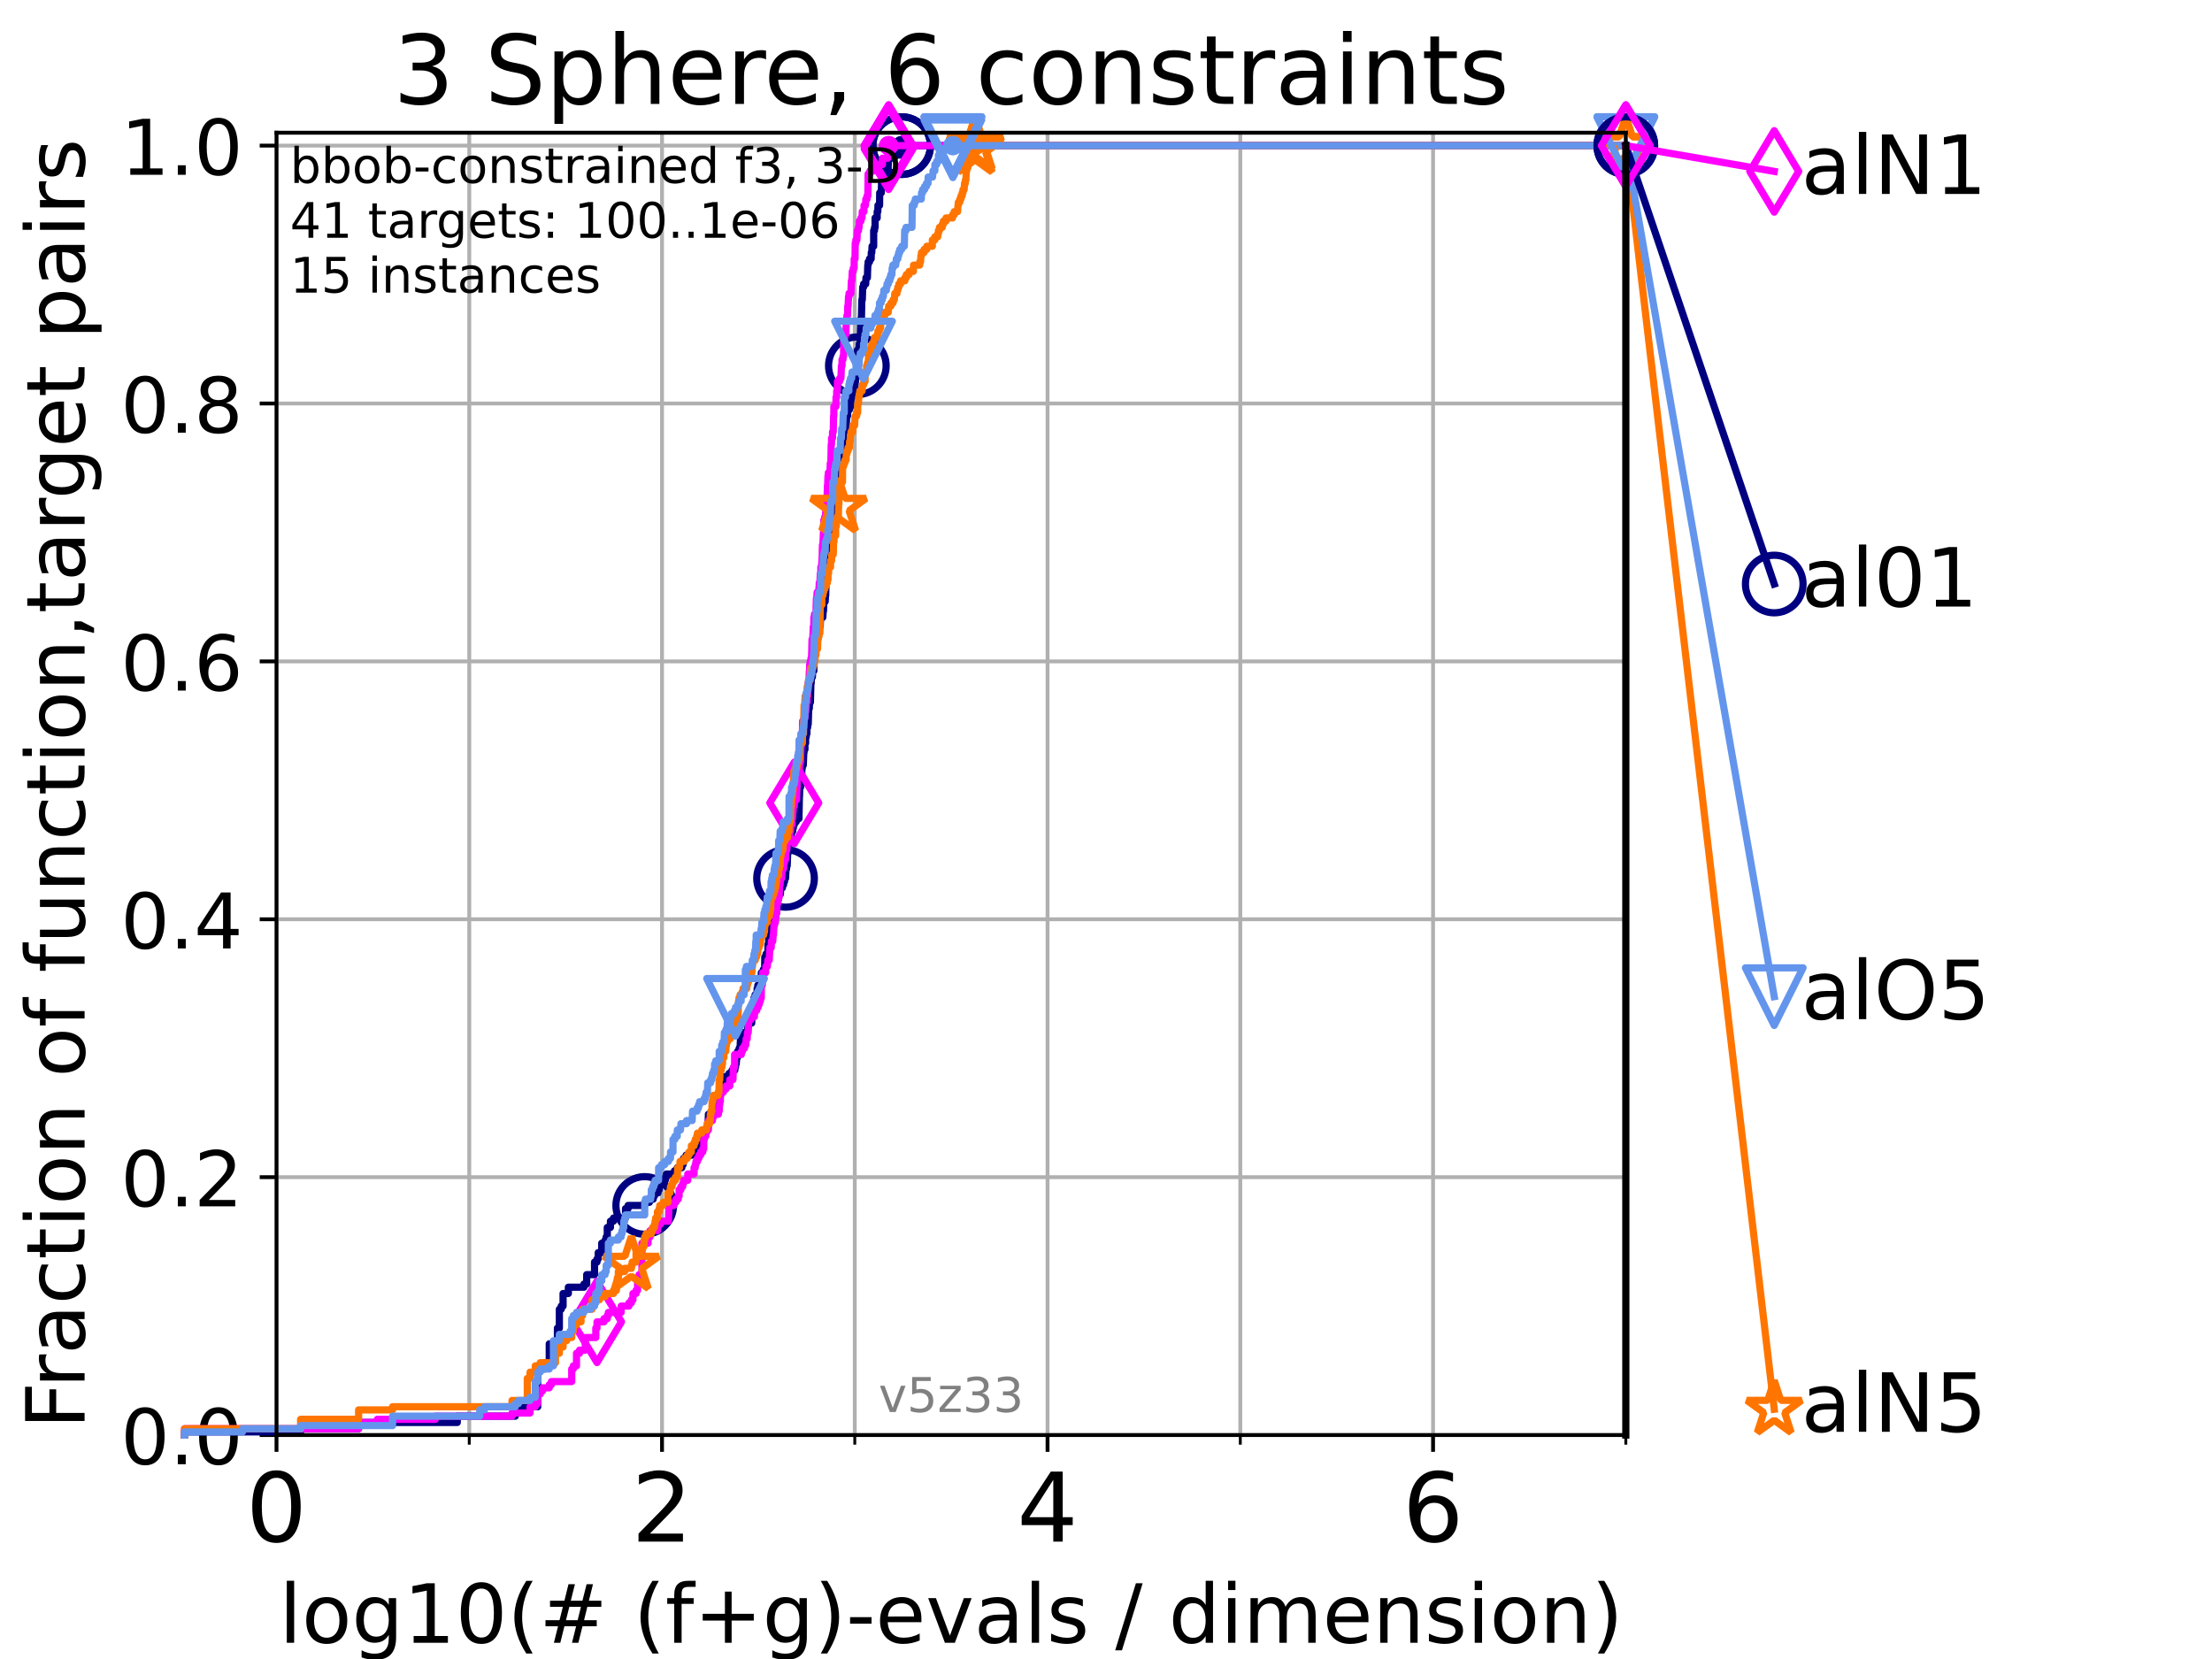 <?xml version="1.0" encoding="utf-8" standalone="no"?>
<!DOCTYPE svg PUBLIC "-//W3C//DTD SVG 1.1//EN"
  "http://www.w3.org/Graphics/SVG/1.1/DTD/svg11.dtd">
<!-- Created with matplotlib (https://matplotlib.org/) -->
<svg height="345.6pt" version="1.1" viewBox="0 0 460.8 345.6" width="460.8pt" xmlns="http://www.w3.org/2000/svg" xmlns:xlink="http://www.w3.org/1999/xlink">
 <defs>
  <style type="text/css">*{stroke-linecap:butt;stroke-linejoin:round;}</style>
 </defs>
 <g id="figure_1">
  <g id="patch_1">
   <path d="M 0 345.6 
L 460.8 345.6 
L 460.8 0 
L 0 0 
z
" style="fill:#ffffff;"/>
  </g>
  <g id="axes_1">
   <g id="patch_2">
    <path d="M 57.6 298.944 
L 338.688 298.944 
L 338.688 27.648 
L 57.6 27.648 
z
" style="fill:#ffffff;"/>
   </g>
   <g id="matplotlib.axis_1">
    <g id="xtick_1">
     <g id="line2d_1">
      <path clip-path="url(#p362d237a4d)" d="M 57.6 298.944 
L 57.6 27.648 
" style="fill:none;stroke:#b0b0b0;stroke-linecap:square;stroke-width:0.8;"/>
     </g>
     <g id="line2d_2">
      <defs>
       <path d="M 0 0 
L 0 3.5 
" id="m2e057bdb5f" style="stroke:#000000;stroke-width:0.8;"/>
      </defs>
      <g>
       <use style="stroke:#000000;stroke-width:0.8;" x="57.6" xlink:href="#m2e057bdb5f" y="298.944"/>
      </g>
     </g>
     <g id="text_1">
      <!-- 0 -->
      <g transform="translate(51.237 321.141)scale(0.2 -0.2)">
       <defs>
        <path d="M 31.781 66.406 
Q 24.172 66.406 20.328 58.906 
Q 16.5 51.422 16.5 36.375 
Q 16.5 21.391 20.328 13.891 
Q 24.172 6.391 31.781 6.391 
Q 39.453 6.391 43.281 13.891 
Q 47.125 21.391 47.125 36.375 
Q 47.125 51.422 43.281 58.906 
Q 39.453 66.406 31.781 66.406 
z
M 31.781 74.219 
Q 44.047 74.219 50.516 64.516 
Q 56.984 54.828 56.984 36.375 
Q 56.984 17.969 50.516 8.266 
Q 44.047 -1.422 31.781 -1.422 
Q 19.531 -1.422 13.062 8.266 
Q 6.594 17.969 6.594 36.375 
Q 6.594 54.828 13.062 64.516 
Q 19.531 74.219 31.781 74.219 
z
" id="DejaVuSans-48"/>
       </defs>
       <use xlink:href="#DejaVuSans-48"/>
      </g>
     </g>
    </g>
    <g id="xtick_2">
     <g id="line2d_3">
      <path clip-path="url(#p362d237a4d)" d="M 137.911 298.944 
L 137.911 27.648 
" style="fill:none;stroke:#b0b0b0;stroke-linecap:square;stroke-width:0.8;"/>
     </g>
     <g id="line2d_4">
      <g>
       <use style="stroke:#000000;stroke-width:0.8;" x="137.911" xlink:href="#m2e057bdb5f" y="298.944"/>
      </g>
     </g>
     <g id="text_2">
      <!-- 2 -->
      <g transform="translate(131.548 321.141)scale(0.2 -0.2)">
       <defs>
        <path d="M 19.188 8.297 
L 53.609 8.297 
L 53.609 0 
L 7.328 0 
L 7.328 8.297 
Q 12.938 14.109 22.625 23.891 
Q 32.328 33.688 34.812 36.531 
Q 39.547 41.844 41.422 45.531 
Q 43.312 49.219 43.312 52.781 
Q 43.312 58.594 39.234 62.25 
Q 35.156 65.922 28.609 65.922 
Q 23.969 65.922 18.812 64.312 
Q 13.672 62.703 7.812 59.422 
L 7.812 69.391 
Q 13.766 71.781 18.938 73 
Q 24.125 74.219 28.422 74.219 
Q 39.75 74.219 46.484 68.547 
Q 53.219 62.891 53.219 53.422 
Q 53.219 48.922 51.531 44.891 
Q 49.859 40.875 45.406 35.406 
Q 44.188 33.984 37.641 27.219 
Q 31.109 20.453 19.188 8.297 
z
" id="DejaVuSans-50"/>
       </defs>
       <use xlink:href="#DejaVuSans-50"/>
      </g>
     </g>
    </g>
    <g id="xtick_3">
     <g id="line2d_5">
      <path clip-path="url(#p362d237a4d)" d="M 218.222 298.944 
L 218.222 27.648 
" style="fill:none;stroke:#b0b0b0;stroke-linecap:square;stroke-width:0.8;"/>
     </g>
     <g id="line2d_6">
      <g>
       <use style="stroke:#000000;stroke-width:0.8;" x="218.222" xlink:href="#m2e057bdb5f" y="298.944"/>
      </g>
     </g>
     <g id="text_3">
      <!-- 4 -->
      <g transform="translate(211.859 321.141)scale(0.2 -0.2)">
       <defs>
        <path d="M 37.797 64.312 
L 12.891 25.391 
L 37.797 25.391 
z
M 35.203 72.906 
L 47.609 72.906 
L 47.609 25.391 
L 58.016 25.391 
L 58.016 17.188 
L 47.609 17.188 
L 47.609 0 
L 37.797 0 
L 37.797 17.188 
L 4.891 17.188 
L 4.891 26.703 
z
" id="DejaVuSans-52"/>
       </defs>
       <use xlink:href="#DejaVuSans-52"/>
      </g>
     </g>
    </g>
    <g id="xtick_4">
     <g id="line2d_7">
      <path clip-path="url(#p362d237a4d)" d="M 298.533 298.944 
L 298.533 27.648 
" style="fill:none;stroke:#b0b0b0;stroke-linecap:square;stroke-width:0.8;"/>
     </g>
     <g id="line2d_8">
      <g>
       <use style="stroke:#000000;stroke-width:0.8;" x="298.533" xlink:href="#m2e057bdb5f" y="298.944"/>
      </g>
     </g>
     <g id="text_4">
      <!-- 6 -->
      <g transform="translate(292.17 321.141)scale(0.2 -0.2)">
       <defs>
        <path d="M 33.016 40.375 
Q 26.375 40.375 22.484 35.828 
Q 18.609 31.297 18.609 23.391 
Q 18.609 15.531 22.484 10.953 
Q 26.375 6.391 33.016 6.391 
Q 39.656 6.391 43.531 10.953 
Q 47.406 15.531 47.406 23.391 
Q 47.406 31.297 43.531 35.828 
Q 39.656 40.375 33.016 40.375 
z
M 52.594 71.297 
L 52.594 62.312 
Q 48.875 64.062 45.094 64.984 
Q 41.312 65.922 37.594 65.922 
Q 27.828 65.922 22.672 59.328 
Q 17.531 52.734 16.797 39.406 
Q 19.672 43.656 24.016 45.922 
Q 28.375 48.188 33.594 48.188 
Q 44.578 48.188 50.953 41.516 
Q 57.328 34.859 57.328 23.391 
Q 57.328 12.156 50.688 5.359 
Q 44.047 -1.422 33.016 -1.422 
Q 20.359 -1.422 13.672 8.266 
Q 6.984 17.969 6.984 36.375 
Q 6.984 53.656 15.188 63.938 
Q 23.391 74.219 37.203 74.219 
Q 40.922 74.219 44.703 73.484 
Q 48.484 72.75 52.594 71.297 
z
" id="DejaVuSans-54"/>
       </defs>
       <use xlink:href="#DejaVuSans-54"/>
      </g>
     </g>
    </g>
    <g id="xtick_5">
     <g id="line2d_9">
      <path clip-path="url(#p362d237a4d)" d="M 97.755 298.944 
L 97.755 27.648 
" style="fill:none;stroke:#b0b0b0;stroke-linecap:square;stroke-width:0.8;"/>
     </g>
     <g id="line2d_10">
      <defs>
       <path d="M 0 0 
L 0 2 
" id="m2186d7e954" style="stroke:#000000;stroke-width:0.6;"/>
      </defs>
      <g>
       <use style="stroke:#000000;stroke-width:0.6;" x="97.755" xlink:href="#m2186d7e954" y="298.944"/>
      </g>
     </g>
    </g>
    <g id="xtick_6">
     <g id="line2d_11">
      <path clip-path="url(#p362d237a4d)" d="M 178.066 298.944 
L 178.066 27.648 
" style="fill:none;stroke:#b0b0b0;stroke-linecap:square;stroke-width:0.8;"/>
     </g>
     <g id="line2d_12">
      <g>
       <use style="stroke:#000000;stroke-width:0.6;" x="178.066" xlink:href="#m2186d7e954" y="298.944"/>
      </g>
     </g>
    </g>
    <g id="xtick_7">
     <g id="line2d_13">
      <path clip-path="url(#p362d237a4d)" d="M 258.377 298.944 
L 258.377 27.648 
" style="fill:none;stroke:#b0b0b0;stroke-linecap:square;stroke-width:0.8;"/>
     </g>
     <g id="line2d_14">
      <g>
       <use style="stroke:#000000;stroke-width:0.6;" x="258.377" xlink:href="#m2186d7e954" y="298.944"/>
      </g>
     </g>
    </g>
    <g id="xtick_8">
     <g id="line2d_15">
      <path clip-path="url(#p362d237a4d)" d="M 338.688 298.944 
L 338.688 27.648 
" style="fill:none;stroke:#b0b0b0;stroke-linecap:square;stroke-width:0.8;"/>
     </g>
     <g id="line2d_16">
      <g>
       <use style="stroke:#000000;stroke-width:0.6;" x="338.688" xlink:href="#m2186d7e954" y="298.944"/>
      </g>
     </g>
    </g>
    <g id="text_5">
     <!-- log10(# (f+g)-evals / dimension) -->
     <g transform="translate(58.145 342.218)scale(0.17 -0.17)">
      <defs>
       <path d="M 9.422 75.984 
L 18.406 75.984 
L 18.406 0 
L 9.422 0 
z
" id="DejaVuSans-108"/>
       <path d="M 30.609 48.391 
Q 23.391 48.391 19.188 42.75 
Q 14.984 37.109 14.984 27.297 
Q 14.984 17.484 19.156 11.844 
Q 23.344 6.203 30.609 6.203 
Q 37.797 6.203 41.984 11.859 
Q 46.188 17.531 46.188 27.297 
Q 46.188 37.016 41.984 42.703 
Q 37.797 48.391 30.609 48.391 
z
M 30.609 56 
Q 42.328 56 49.016 48.375 
Q 55.719 40.766 55.719 27.297 
Q 55.719 13.875 49.016 6.219 
Q 42.328 -1.422 30.609 -1.422 
Q 18.844 -1.422 12.172 6.219 
Q 5.516 13.875 5.516 27.297 
Q 5.516 40.766 12.172 48.375 
Q 18.844 56 30.609 56 
z
" id="DejaVuSans-111"/>
       <path d="M 45.406 27.984 
Q 45.406 37.75 41.375 43.109 
Q 37.359 48.484 30.078 48.484 
Q 22.859 48.484 18.828 43.109 
Q 14.797 37.75 14.797 27.984 
Q 14.797 18.266 18.828 12.891 
Q 22.859 7.516 30.078 7.516 
Q 37.359 7.516 41.375 12.891 
Q 45.406 18.266 45.406 27.984 
z
M 54.391 6.781 
Q 54.391 -7.172 48.188 -13.984 
Q 42 -20.797 29.203 -20.797 
Q 24.469 -20.797 20.266 -20.094 
Q 16.062 -19.391 12.109 -17.922 
L 12.109 -9.188 
Q 16.062 -11.328 19.922 -12.344 
Q 23.781 -13.375 27.781 -13.375 
Q 36.625 -13.375 41.016 -8.766 
Q 45.406 -4.156 45.406 5.172 
L 45.406 9.625 
Q 42.625 4.781 38.281 2.391 
Q 33.938 0 27.875 0 
Q 17.828 0 11.672 7.656 
Q 5.516 15.328 5.516 27.984 
Q 5.516 40.672 11.672 48.328 
Q 17.828 56 27.875 56 
Q 33.938 56 38.281 53.609 
Q 42.625 51.219 45.406 46.391 
L 45.406 54.688 
L 54.391 54.688 
z
" id="DejaVuSans-103"/>
       <path d="M 12.406 8.297 
L 28.516 8.297 
L 28.516 63.922 
L 10.984 60.406 
L 10.984 69.391 
L 28.422 72.906 
L 38.281 72.906 
L 38.281 8.297 
L 54.391 8.297 
L 54.391 0 
L 12.406 0 
z
" id="DejaVuSans-49"/>
       <path d="M 31 75.875 
Q 24.469 64.656 21.281 53.656 
Q 18.109 42.672 18.109 31.391 
Q 18.109 20.125 21.312 9.062 
Q 24.516 -2 31 -13.188 
L 23.188 -13.188 
Q 15.875 -1.703 12.234 9.375 
Q 8.594 20.453 8.594 31.391 
Q 8.594 42.281 12.203 53.312 
Q 15.828 64.359 23.188 75.875 
z
" id="DejaVuSans-40"/>
       <path d="M 51.125 44 
L 36.922 44 
L 32.812 27.688 
L 47.125 27.688 
z
M 43.797 71.781 
L 38.719 51.516 
L 52.984 51.516 
L 58.109 71.781 
L 65.922 71.781 
L 60.891 51.516 
L 76.125 51.516 
L 76.125 44 
L 58.984 44 
L 54.984 27.688 
L 70.516 27.688 
L 70.516 20.219 
L 53.078 20.219 
L 48 0 
L 40.188 0 
L 45.219 20.219 
L 30.906 20.219 
L 25.875 0 
L 18.016 0 
L 23.094 20.219 
L 7.719 20.219 
L 7.719 27.688 
L 24.906 27.688 
L 29 44 
L 13.281 44 
L 13.281 51.516 
L 30.906 51.516 
L 35.891 71.781 
z
" id="DejaVuSans-35"/>
       <path id="DejaVuSans-32"/>
       <path d="M 37.109 75.984 
L 37.109 68.5 
L 28.516 68.5 
Q 23.688 68.5 21.797 66.547 
Q 19.922 64.594 19.922 59.516 
L 19.922 54.688 
L 34.719 54.688 
L 34.719 47.703 
L 19.922 47.703 
L 19.922 0 
L 10.891 0 
L 10.891 47.703 
L 2.297 47.703 
L 2.297 54.688 
L 10.891 54.688 
L 10.891 58.5 
Q 10.891 67.625 15.141 71.797 
Q 19.391 75.984 28.609 75.984 
z
" id="DejaVuSans-102"/>
       <path d="M 46 62.703 
L 46 35.5 
L 73.188 35.5 
L 73.188 27.203 
L 46 27.203 
L 46 0 
L 37.797 0 
L 37.797 27.203 
L 10.594 27.203 
L 10.594 35.5 
L 37.797 35.5 
L 37.797 62.703 
z
" id="DejaVuSans-43"/>
       <path d="M 8.016 75.875 
L 15.828 75.875 
Q 23.141 64.359 26.781 53.312 
Q 30.422 42.281 30.422 31.391 
Q 30.422 20.453 26.781 9.375 
Q 23.141 -1.703 15.828 -13.188 
L 8.016 -13.188 
Q 14.5 -2 17.703 9.062 
Q 20.906 20.125 20.906 31.391 
Q 20.906 42.672 17.703 53.656 
Q 14.5 64.656 8.016 75.875 
z
" id="DejaVuSans-41"/>
       <path d="M 4.891 31.391 
L 31.203 31.391 
L 31.203 23.391 
L 4.891 23.391 
z
" id="DejaVuSans-45"/>
       <path d="M 56.203 29.594 
L 56.203 25.203 
L 14.891 25.203 
Q 15.484 15.922 20.484 11.062 
Q 25.484 6.203 34.422 6.203 
Q 39.594 6.203 44.453 7.469 
Q 49.312 8.734 54.109 11.281 
L 54.109 2.781 
Q 49.266 0.734 44.188 -0.344 
Q 39.109 -1.422 33.891 -1.422 
Q 20.797 -1.422 13.156 6.188 
Q 5.516 13.812 5.516 26.812 
Q 5.516 40.234 12.766 48.109 
Q 20.016 56 32.328 56 
Q 43.359 56 49.781 48.891 
Q 56.203 41.797 56.203 29.594 
z
M 47.219 32.234 
Q 47.125 39.594 43.094 43.984 
Q 39.062 48.391 32.422 48.391 
Q 24.906 48.391 20.391 44.141 
Q 15.875 39.891 15.188 32.172 
z
" id="DejaVuSans-101"/>
       <path d="M 2.984 54.688 
L 12.5 54.688 
L 29.594 8.797 
L 46.688 54.688 
L 56.203 54.688 
L 35.688 0 
L 23.484 0 
z
" id="DejaVuSans-118"/>
       <path d="M 34.281 27.484 
Q 23.391 27.484 19.188 25 
Q 14.984 22.516 14.984 16.5 
Q 14.984 11.719 18.141 8.906 
Q 21.297 6.109 26.703 6.109 
Q 34.188 6.109 38.703 11.406 
Q 43.219 16.703 43.219 25.484 
L 43.219 27.484 
z
M 52.203 31.203 
L 52.203 0 
L 43.219 0 
L 43.219 8.297 
Q 40.141 3.328 35.547 0.953 
Q 30.953 -1.422 24.312 -1.422 
Q 15.922 -1.422 10.953 3.297 
Q 6 8.016 6 15.922 
Q 6 25.141 12.172 29.828 
Q 18.359 34.516 30.609 34.516 
L 43.219 34.516 
L 43.219 35.406 
Q 43.219 41.609 39.141 45 
Q 35.062 48.391 27.688 48.391 
Q 23 48.391 18.547 47.266 
Q 14.109 46.141 10.016 43.891 
L 10.016 52.203 
Q 14.938 54.109 19.578 55.047 
Q 24.219 56 28.609 56 
Q 40.484 56 46.344 49.844 
Q 52.203 43.703 52.203 31.203 
z
" id="DejaVuSans-97"/>
       <path d="M 44.281 53.078 
L 44.281 44.578 
Q 40.484 46.531 36.375 47.5 
Q 32.281 48.484 27.875 48.484 
Q 21.188 48.484 17.844 46.438 
Q 14.5 44.391 14.5 40.281 
Q 14.5 37.156 16.891 35.375 
Q 19.281 33.594 26.516 31.984 
L 29.594 31.297 
Q 39.156 29.25 43.188 25.516 
Q 47.219 21.781 47.219 15.094 
Q 47.219 7.469 41.188 3.016 
Q 35.156 -1.422 24.609 -1.422 
Q 20.219 -1.422 15.453 -0.562 
Q 10.688 0.297 5.422 2 
L 5.422 11.281 
Q 10.406 8.688 15.234 7.391 
Q 20.062 6.109 24.812 6.109 
Q 31.156 6.109 34.562 8.281 
Q 37.984 10.453 37.984 14.406 
Q 37.984 18.062 35.516 20.016 
Q 33.062 21.969 24.703 23.781 
L 21.578 24.516 
Q 13.234 26.266 9.516 29.906 
Q 5.812 33.547 5.812 39.891 
Q 5.812 47.609 11.281 51.797 
Q 16.75 56 26.812 56 
Q 31.781 56 36.172 55.266 
Q 40.578 54.547 44.281 53.078 
z
" id="DejaVuSans-115"/>
       <path d="M 25.391 72.906 
L 33.688 72.906 
L 8.297 -9.281 
L 0 -9.281 
z
" id="DejaVuSans-47"/>
       <path d="M 45.406 46.391 
L 45.406 75.984 
L 54.391 75.984 
L 54.391 0 
L 45.406 0 
L 45.406 8.203 
Q 42.578 3.328 38.25 0.953 
Q 33.938 -1.422 27.875 -1.422 
Q 17.969 -1.422 11.734 6.484 
Q 5.516 14.406 5.516 27.297 
Q 5.516 40.188 11.734 48.094 
Q 17.969 56 27.875 56 
Q 33.938 56 38.25 53.625 
Q 42.578 51.266 45.406 46.391 
z
M 14.797 27.297 
Q 14.797 17.391 18.875 11.75 
Q 22.953 6.109 30.078 6.109 
Q 37.203 6.109 41.297 11.75 
Q 45.406 17.391 45.406 27.297 
Q 45.406 37.203 41.297 42.844 
Q 37.203 48.484 30.078 48.484 
Q 22.953 48.484 18.875 42.844 
Q 14.797 37.203 14.797 27.297 
z
" id="DejaVuSans-100"/>
       <path d="M 9.422 54.688 
L 18.406 54.688 
L 18.406 0 
L 9.422 0 
z
M 9.422 75.984 
L 18.406 75.984 
L 18.406 64.594 
L 9.422 64.594 
z
" id="DejaVuSans-105"/>
       <path d="M 52 44.188 
Q 55.375 50.25 60.062 53.125 
Q 64.75 56 71.094 56 
Q 79.641 56 84.281 50.016 
Q 88.922 44.047 88.922 33.016 
L 88.922 0 
L 79.891 0 
L 79.891 32.719 
Q 79.891 40.578 77.094 44.375 
Q 74.312 48.188 68.609 48.188 
Q 61.625 48.188 57.562 43.547 
Q 53.516 38.922 53.516 30.906 
L 53.516 0 
L 44.484 0 
L 44.484 32.719 
Q 44.484 40.625 41.703 44.406 
Q 38.922 48.188 33.109 48.188 
Q 26.219 48.188 22.156 43.531 
Q 18.109 38.875 18.109 30.906 
L 18.109 0 
L 9.078 0 
L 9.078 54.688 
L 18.109 54.688 
L 18.109 46.188 
Q 21.188 51.219 25.484 53.609 
Q 29.781 56 35.688 56 
Q 41.656 56 45.828 52.969 
Q 50 49.953 52 44.188 
z
" id="DejaVuSans-109"/>
       <path d="M 54.891 33.016 
L 54.891 0 
L 45.906 0 
L 45.906 32.719 
Q 45.906 40.484 42.875 44.328 
Q 39.844 48.188 33.797 48.188 
Q 26.516 48.188 22.312 43.547 
Q 18.109 38.922 18.109 30.906 
L 18.109 0 
L 9.078 0 
L 9.078 54.688 
L 18.109 54.688 
L 18.109 46.188 
Q 21.344 51.125 25.703 53.562 
Q 30.078 56 35.797 56 
Q 45.219 56 50.047 50.172 
Q 54.891 44.344 54.891 33.016 
z
" id="DejaVuSans-110"/>
      </defs>
      <use xlink:href="#DejaVuSans-108"/>
      <use x="27.783" xlink:href="#DejaVuSans-111"/>
      <use x="88.965" xlink:href="#DejaVuSans-103"/>
      <use x="152.441" xlink:href="#DejaVuSans-49"/>
      <use x="216.064" xlink:href="#DejaVuSans-48"/>
      <use x="279.688" xlink:href="#DejaVuSans-40"/>
      <use x="318.701" xlink:href="#DejaVuSans-35"/>
      <use x="402.49" xlink:href="#DejaVuSans-32"/>
      <use x="434.277" xlink:href="#DejaVuSans-40"/>
      <use x="473.291" xlink:href="#DejaVuSans-102"/>
      <use x="508.496" xlink:href="#DejaVuSans-43"/>
      <use x="592.285" xlink:href="#DejaVuSans-103"/>
      <use x="655.762" xlink:href="#DejaVuSans-41"/>
      <use x="694.775" xlink:href="#DejaVuSans-45"/>
      <use x="730.859" xlink:href="#DejaVuSans-101"/>
      <use x="792.383" xlink:href="#DejaVuSans-118"/>
      <use x="851.562" xlink:href="#DejaVuSans-97"/>
      <use x="912.842" xlink:href="#DejaVuSans-108"/>
      <use x="940.625" xlink:href="#DejaVuSans-115"/>
      <use x="992.725" xlink:href="#DejaVuSans-32"/>
      <use x="1024.512" xlink:href="#DejaVuSans-47"/>
      <use x="1058.203" xlink:href="#DejaVuSans-32"/>
      <use x="1089.99" xlink:href="#DejaVuSans-100"/>
      <use x="1153.467" xlink:href="#DejaVuSans-105"/>
      <use x="1181.25" xlink:href="#DejaVuSans-109"/>
      <use x="1278.662" xlink:href="#DejaVuSans-101"/>
      <use x="1340.186" xlink:href="#DejaVuSans-110"/>
      <use x="1403.564" xlink:href="#DejaVuSans-115"/>
      <use x="1455.664" xlink:href="#DejaVuSans-105"/>
      <use x="1483.447" xlink:href="#DejaVuSans-111"/>
      <use x="1544.629" xlink:href="#DejaVuSans-110"/>
      <use x="1608.008" xlink:href="#DejaVuSans-41"/>
     </g>
    </g>
   </g>
   <g id="matplotlib.axis_2">
    <g id="ytick_1">
     <g id="line2d_17">
      <path clip-path="url(#p362d237a4d)" d="M 57.6 298.944 
L 338.688 298.944 
" style="fill:none;stroke:#b0b0b0;stroke-linecap:square;stroke-width:0.8;"/>
     </g>
     <g id="line2d_18">
      <defs>
       <path d="M 0 0 
L -3.5 0 
" id="md624c8813c" style="stroke:#000000;stroke-width:0.8;"/>
      </defs>
      <g>
       <use style="stroke:#000000;stroke-width:0.8;" x="57.6" xlink:href="#md624c8813c" y="298.944"/>
      </g>
     </g>
     <g id="text_6">
      <!-- 0.0 -->
      <g transform="translate(25.155 305.023)scale(0.16 -0.16)">
       <defs>
        <path d="M 10.688 12.406 
L 21 12.406 
L 21 0 
L 10.688 0 
z
" id="DejaVuSans-46"/>
       </defs>
       <use xlink:href="#DejaVuSans-48"/>
       <use x="63.623" xlink:href="#DejaVuSans-46"/>
       <use x="95.41" xlink:href="#DejaVuSans-48"/>
      </g>
     </g>
    </g>
    <g id="ytick_2">
     <g id="line2d_19">
      <path clip-path="url(#p362d237a4d)" d="M 57.6 245.222 
L 338.688 245.222 
" style="fill:none;stroke:#b0b0b0;stroke-linecap:square;stroke-width:0.8;"/>
     </g>
     <g id="line2d_20">
      <g>
       <use style="stroke:#000000;stroke-width:0.8;" x="57.6" xlink:href="#md624c8813c" y="245.222"/>
      </g>
     </g>
     <g id="text_7">
      <!-- 0.2 -->
      <g transform="translate(25.155 251.301)scale(0.16 -0.16)">
       <use xlink:href="#DejaVuSans-48"/>
       <use x="63.623" xlink:href="#DejaVuSans-46"/>
       <use x="95.41" xlink:href="#DejaVuSans-50"/>
      </g>
     </g>
    </g>
    <g id="ytick_3">
     <g id="line2d_21">
      <path clip-path="url(#p362d237a4d)" d="M 57.6 191.5 
L 338.688 191.5 
" style="fill:none;stroke:#b0b0b0;stroke-linecap:square;stroke-width:0.8;"/>
     </g>
     <g id="line2d_22">
      <g>
       <use style="stroke:#000000;stroke-width:0.8;" x="57.6" xlink:href="#md624c8813c" y="191.5"/>
      </g>
     </g>
     <g id="text_8">
      <!-- 0.4 -->
      <g transform="translate(25.155 197.579)scale(0.16 -0.16)">
       <use xlink:href="#DejaVuSans-48"/>
       <use x="63.623" xlink:href="#DejaVuSans-46"/>
       <use x="95.41" xlink:href="#DejaVuSans-52"/>
      </g>
     </g>
    </g>
    <g id="ytick_4">
     <g id="line2d_23">
      <path clip-path="url(#p362d237a4d)" d="M 57.6 137.778 
L 338.688 137.778 
" style="fill:none;stroke:#b0b0b0;stroke-linecap:square;stroke-width:0.8;"/>
     </g>
     <g id="line2d_24">
      <g>
       <use style="stroke:#000000;stroke-width:0.8;" x="57.6" xlink:href="#md624c8813c" y="137.778"/>
      </g>
     </g>
     <g id="text_9">
      <!-- 0.6 -->
      <g transform="translate(25.155 143.857)scale(0.16 -0.16)">
       <use xlink:href="#DejaVuSans-48"/>
       <use x="63.623" xlink:href="#DejaVuSans-46"/>
       <use x="95.41" xlink:href="#DejaVuSans-54"/>
      </g>
     </g>
    </g>
    <g id="ytick_5">
     <g id="line2d_25">
      <path clip-path="url(#p362d237a4d)" d="M 57.6 84.056 
L 338.688 84.056 
" style="fill:none;stroke:#b0b0b0;stroke-linecap:square;stroke-width:0.8;"/>
     </g>
     <g id="line2d_26">
      <g>
       <use style="stroke:#000000;stroke-width:0.8;" x="57.6" xlink:href="#md624c8813c" y="84.056"/>
      </g>
     </g>
     <g id="text_10">
      <!-- 0.8 -->
      <g transform="translate(25.155 90.135)scale(0.16 -0.16)">
       <defs>
        <path d="M 31.781 34.625 
Q 24.75 34.625 20.719 30.859 
Q 16.703 27.094 16.703 20.516 
Q 16.703 13.922 20.719 10.156 
Q 24.75 6.391 31.781 6.391 
Q 38.812 6.391 42.859 10.172 
Q 46.922 13.969 46.922 20.516 
Q 46.922 27.094 42.891 30.859 
Q 38.875 34.625 31.781 34.625 
z
M 21.922 38.812 
Q 15.578 40.375 12.031 44.719 
Q 8.5 49.078 8.5 55.328 
Q 8.5 64.062 14.719 69.141 
Q 20.953 74.219 31.781 74.219 
Q 42.672 74.219 48.875 69.141 
Q 55.078 64.062 55.078 55.328 
Q 55.078 49.078 51.531 44.719 
Q 48 40.375 41.703 38.812 
Q 48.828 37.156 52.797 32.312 
Q 56.781 27.484 56.781 20.516 
Q 56.781 9.906 50.312 4.234 
Q 43.844 -1.422 31.781 -1.422 
Q 19.734 -1.422 13.25 4.234 
Q 6.781 9.906 6.781 20.516 
Q 6.781 27.484 10.781 32.312 
Q 14.797 37.156 21.922 38.812 
z
M 18.312 54.391 
Q 18.312 48.734 21.844 45.562 
Q 25.391 42.391 31.781 42.391 
Q 38.141 42.391 41.719 45.562 
Q 45.312 48.734 45.312 54.391 
Q 45.312 60.062 41.719 63.234 
Q 38.141 66.406 31.781 66.406 
Q 25.391 66.406 21.844 63.234 
Q 18.312 60.062 18.312 54.391 
z
" id="DejaVuSans-56"/>
       </defs>
       <use xlink:href="#DejaVuSans-48"/>
       <use x="63.623" xlink:href="#DejaVuSans-46"/>
       <use x="95.41" xlink:href="#DejaVuSans-56"/>
      </g>
     </g>
    </g>
    <g id="ytick_6">
     <g id="line2d_27">
      <path clip-path="url(#p362d237a4d)" d="M 57.6 30.334 
L 338.688 30.334 
" style="fill:none;stroke:#b0b0b0;stroke-linecap:square;stroke-width:0.8;"/>
     </g>
     <g id="line2d_28">
      <g>
       <use style="stroke:#000000;stroke-width:0.8;" x="57.6" xlink:href="#md624c8813c" y="30.334"/>
      </g>
     </g>
     <g id="text_11">
      <!-- 1.0 -->
      <g transform="translate(25.155 36.413)scale(0.16 -0.16)">
       <use xlink:href="#DejaVuSans-49"/>
       <use x="63.623" xlink:href="#DejaVuSans-46"/>
       <use x="95.41" xlink:href="#DejaVuSans-48"/>
      </g>
     </g>
    </g>
    <g id="text_12">
     <!-- Fraction of function,target pairs -->
     <g transform="translate(17.62 297.681)rotate(-90)scale(0.17 -0.17)">
      <defs>
       <path d="M 9.812 72.906 
L 51.703 72.906 
L 51.703 64.594 
L 19.672 64.594 
L 19.672 43.109 
L 48.578 43.109 
L 48.578 34.812 
L 19.672 34.812 
L 19.672 0 
L 9.812 0 
z
" id="DejaVuSans-70"/>
       <path d="M 41.109 46.297 
Q 39.594 47.172 37.812 47.578 
Q 36.031 48 33.891 48 
Q 26.266 48 22.188 43.047 
Q 18.109 38.094 18.109 28.812 
L 18.109 0 
L 9.078 0 
L 9.078 54.688 
L 18.109 54.688 
L 18.109 46.188 
Q 20.953 51.172 25.484 53.578 
Q 30.031 56 36.531 56 
Q 37.453 56 38.578 55.875 
Q 39.703 55.766 41.062 55.516 
z
" id="DejaVuSans-114"/>
       <path d="M 48.781 52.594 
L 48.781 44.188 
Q 44.969 46.297 41.141 47.344 
Q 37.312 48.391 33.406 48.391 
Q 24.656 48.391 19.812 42.844 
Q 14.984 37.312 14.984 27.297 
Q 14.984 17.281 19.812 11.734 
Q 24.656 6.203 33.406 6.203 
Q 37.312 6.203 41.141 7.25 
Q 44.969 8.297 48.781 10.406 
L 48.781 2.094 
Q 45.016 0.344 40.984 -0.531 
Q 36.969 -1.422 32.422 -1.422 
Q 20.062 -1.422 12.781 6.344 
Q 5.516 14.109 5.516 27.297 
Q 5.516 40.672 12.859 48.328 
Q 20.219 56 33.016 56 
Q 37.156 56 41.109 55.141 
Q 45.062 54.297 48.781 52.594 
z
" id="DejaVuSans-99"/>
       <path d="M 18.312 70.219 
L 18.312 54.688 
L 36.812 54.688 
L 36.812 47.703 
L 18.312 47.703 
L 18.312 18.016 
Q 18.312 11.328 20.141 9.422 
Q 21.969 7.516 27.594 7.516 
L 36.812 7.516 
L 36.812 0 
L 27.594 0 
Q 17.188 0 13.234 3.875 
Q 9.281 7.766 9.281 18.016 
L 9.281 47.703 
L 2.688 47.703 
L 2.688 54.688 
L 9.281 54.688 
L 9.281 70.219 
z
" id="DejaVuSans-116"/>
       <path d="M 8.5 21.578 
L 8.5 54.688 
L 17.484 54.688 
L 17.484 21.922 
Q 17.484 14.156 20.5 10.266 
Q 23.531 6.391 29.594 6.391 
Q 36.859 6.391 41.078 11.031 
Q 45.312 15.672 45.312 23.688 
L 45.312 54.688 
L 54.297 54.688 
L 54.297 0 
L 45.312 0 
L 45.312 8.406 
Q 42.047 3.422 37.719 1 
Q 33.406 -1.422 27.688 -1.422 
Q 18.266 -1.422 13.375 4.438 
Q 8.5 10.297 8.5 21.578 
z
M 31.109 56 
z
" id="DejaVuSans-117"/>
       <path d="M 11.719 12.406 
L 22.016 12.406 
L 22.016 4 
L 14.016 -11.625 
L 7.719 -11.625 
L 11.719 4 
z
" id="DejaVuSans-44"/>
       <path d="M 18.109 8.203 
L 18.109 -20.797 
L 9.078 -20.797 
L 9.078 54.688 
L 18.109 54.688 
L 18.109 46.391 
Q 20.953 51.266 25.266 53.625 
Q 29.594 56 35.594 56 
Q 45.562 56 51.781 48.094 
Q 58.016 40.188 58.016 27.297 
Q 58.016 14.406 51.781 6.484 
Q 45.562 -1.422 35.594 -1.422 
Q 29.594 -1.422 25.266 0.953 
Q 20.953 3.328 18.109 8.203 
z
M 48.688 27.297 
Q 48.688 37.203 44.609 42.844 
Q 40.531 48.484 33.406 48.484 
Q 26.266 48.484 22.188 42.844 
Q 18.109 37.203 18.109 27.297 
Q 18.109 17.391 22.188 11.75 
Q 26.266 6.109 33.406 6.109 
Q 40.531 6.109 44.609 11.75 
Q 48.688 17.391 48.688 27.297 
z
" id="DejaVuSans-112"/>
      </defs>
      <use xlink:href="#DejaVuSans-70"/>
      <use x="50.27" xlink:href="#DejaVuSans-114"/>
      <use x="91.383" xlink:href="#DejaVuSans-97"/>
      <use x="152.662" xlink:href="#DejaVuSans-99"/>
      <use x="207.643" xlink:href="#DejaVuSans-116"/>
      <use x="246.852" xlink:href="#DejaVuSans-105"/>
      <use x="274.635" xlink:href="#DejaVuSans-111"/>
      <use x="335.816" xlink:href="#DejaVuSans-110"/>
      <use x="399.195" xlink:href="#DejaVuSans-32"/>
      <use x="430.982" xlink:href="#DejaVuSans-111"/>
      <use x="492.164" xlink:href="#DejaVuSans-102"/>
      <use x="527.369" xlink:href="#DejaVuSans-32"/>
      <use x="559.156" xlink:href="#DejaVuSans-102"/>
      <use x="594.361" xlink:href="#DejaVuSans-117"/>
      <use x="657.74" xlink:href="#DejaVuSans-110"/>
      <use x="721.119" xlink:href="#DejaVuSans-99"/>
      <use x="776.1" xlink:href="#DejaVuSans-116"/>
      <use x="815.309" xlink:href="#DejaVuSans-105"/>
      <use x="843.092" xlink:href="#DejaVuSans-111"/>
      <use x="904.273" xlink:href="#DejaVuSans-110"/>
      <use x="967.652" xlink:href="#DejaVuSans-44"/>
      <use x="999.439" xlink:href="#DejaVuSans-116"/>
      <use x="1038.648" xlink:href="#DejaVuSans-97"/>
      <use x="1099.928" xlink:href="#DejaVuSans-114"/>
      <use x="1139.291" xlink:href="#DejaVuSans-103"/>
      <use x="1202.768" xlink:href="#DejaVuSans-101"/>
      <use x="1264.291" xlink:href="#DejaVuSans-116"/>
      <use x="1303.5" xlink:href="#DejaVuSans-32"/>
      <use x="1335.287" xlink:href="#DejaVuSans-112"/>
      <use x="1398.764" xlink:href="#DejaVuSans-97"/>
      <use x="1460.043" xlink:href="#DejaVuSans-105"/>
      <use x="1487.826" xlink:href="#DejaVuSans-114"/>
      <use x="1528.939" xlink:href="#DejaVuSans-115"/>
     </g>
    </g>
   </g>
   <g id="line2d_29">
    <defs>
     <path d="M 0 1.5 
C 0.398 1.5 0.779 1.342 1.061 1.061 
C 1.342 0.779 1.5 0.398 1.5 0 
C 1.5 -0.398 1.342 -0.779 1.061 -1.061 
C 0.779 -1.342 0.398 -1.5 0 -1.5 
C -0.398 -1.5 -0.779 -1.342 -1.061 -1.061 
C -1.342 -0.779 -1.5 -0.398 -1.5 0 
C -1.5 0.398 -1.342 0.779 -1.061 1.061 
C -0.779 1.342 -0.398 1.5 0 1.5 
z
" id="me7074907d6" style="stroke:#000080;"/>
    </defs>
    <g>
     <use style="fill:#000080;stroke:#000080;" x="187.832" xlink:href="#me7074907d6" y="30.334"/>
     <use style="fill:#000080;stroke:#000080;" x="187.832" xlink:href="#me7074907d6" y="30.334"/>
    </g>
   </g>
   <g id="line2d_30">
    <path d="M 38.441 298.944 
L 38.441 298.289 
L 62.617 298.289 
L 62.617 297.634 
L 74.705 297.634 
L 74.705 296.323 
L 95.26 296.323 
L 95.26 295.013 
L 107.348 295.013 
L 107.348 293.703 
L 108.006 293.703 
L 108.006 293.048 
L 112.026 293.048 
L 112.026 285.186 
L 113.501 285.186 
L 113.501 283.876 
L 114.419 283.876 
L 114.419 279.945 
L 116.122 279.945 
L 116.122 276.669 
L 116.523 276.669 
L 116.523 272.738 
L 116.914 272.738 
L 116.914 272.083 
L 117.298 272.083 
L 117.298 269.462 
L 118.4 269.462 
L 118.4 268.152 
L 121.638 268.152 
L 121.638 267.497 
L 122.22 267.497 
L 122.22 265.532 
L 123.856 265.532 
L 123.856 262.911 
L 124.369 262.911 
L 124.369 262.256 
L 124.62 262.256 
L 124.62 260.946 
L 125.352 260.946 
L 125.352 258.98 
L 126.054 258.98 
L 126.054 258.325 
L 126.282 258.325 
L 126.282 257.67 
L 126.507 257.67 
L 126.507 255.704 
L 127.165 255.704 
L 127.165 254.394 
L 127.799 254.394 
L 127.799 253.739 
L 130.309 253.739 
L 130.309 251.773 
L 130.84 251.773 
L 130.84 251.118 
L 134.308 251.118 
L 134.308 250.463 
L 135.281 250.463 
L 135.281 249.808 
L 136.073 249.808 
L 136.073 249.153 
L 136.33 249.153 
L 136.33 248.498 
L 137.077 248.498 
L 137.077 247.843 
L 137.32 247.843 
L 137.32 247.187 
L 137.439 247.187 
L 137.439 246.532 
L 137.677 246.532 
L 137.677 245.877 
L 138.595 245.877 
L 138.595 245.222 
L 138.817 245.222 
L 138.817 244.567 
L 140.499 244.567 
L 140.499 243.912 
L 141.09 243.912 
L 141.09 243.257 
L 142.033 243.257 
L 142.033 242.601 
L 142.307 242.601 
L 142.397 241.291 
L 142.928 241.291 
L 142.928 240.636 
L 144.189 240.636 
L 144.189 239.981 
L 144.511 239.981 
L 144.511 239.326 
L 145.814 239.326 
L 145.814 238.015 
L 145.961 238.015 
L 145.961 237.36 
L 146.18 237.36 
L 146.18 236.705 
L 146.396 236.705 
L 146.396 235.395 
L 147.369 235.395 
L 147.369 234.74 
L 147.503 234.74 
L 147.57 232.119 
L 148.226 232.119 
L 148.226 231.464 
L 148.733 231.464 
L 148.733 230.809 
L 148.858 230.809 
L 148.858 229.499 
L 149.824 229.499 
L 149.824 228.188 
L 149.999 228.188 
L 149.999 227.533 
L 150.115 227.533 
L 150.115 226.223 
L 150.23 226.223 
L 150.23 225.568 
L 150.683 225.568 
L 150.683 224.912 
L 151.015 224.912 
L 151.015 224.257 
L 151.871 224.257 
L 151.871 223.602 
L 152.487 223.602 
L 152.487 222.947 
L 153.081 222.947 
L 153.081 222.292 
L 153.227 222.292 
L 153.227 221.637 
L 153.371 221.637 
L 153.467 220.326 
L 153.609 220.326 
L 153.656 219.016 
L 153.983 219.016 
L 153.983 218.361 
L 154.167 218.361 
L 154.258 216.396 
L 154.53 216.396 
L 154.574 215.085 
L 155.742 215.085 
L 155.783 213.775 
L 155.95 213.775 
L 155.95 213.12 
L 156.599 213.12 
L 156.638 210.499 
L 156.718 210.499 
L 156.757 209.189 
L 156.992 209.189 
L 157.07 207.879 
L 157.301 207.879 
L 157.301 207.224 
L 157.717 207.224 
L 157.717 205.913 
L 157.865 205.913 
L 157.865 205.258 
L 158.555 205.258 
L 158.591 202.638 
L 159.012 202.638 
L 159.012 201.982 
L 159.287 201.982 
L 159.321 199.362 
L 159.591 199.362 
L 159.591 198.707 
L 159.956 198.707 
L 159.989 196.741 
L 160.12 196.741 
L 160.12 195.431 
L 160.506 195.431 
L 160.538 194.121 
L 160.664 194.121 
L 160.664 193.465 
L 160.821 193.465 
L 160.821 192.81 
L 161.131 192.81 
L 161.131 192.155 
L 161.466 192.155 
L 161.466 190.845 
L 161.615 190.845 
L 161.615 190.19 
L 161.794 190.19 
L 161.853 187.569 
L 162.116 187.569 
L 162.174 186.259 
L 162.574 186.259 
L 162.631 184.949 
L 162.993 184.949 
L 162.993 184.293 
L 163.24 184.293 
L 163.24 183.638 
L 163.429 183.638 
L 163.429 182.983 
L 163.643 182.983 
L 163.749 181.018 
L 163.854 181.018 
L 163.854 180.363 
L 163.985 180.363 
L 164.089 177.742 
L 164.167 177.742 
L 164.192 175.777 
L 164.295 175.777 
L 164.295 175.121 
L 164.524 175.121 
L 164.524 174.466 
L 164.8 174.466 
L 164.874 173.156 
L 165.145 173.156 
L 165.145 172.501 
L 165.266 172.501 
L 165.266 171.846 
L 165.459 171.846 
L 165.459 171.191 
L 165.862 171.191 
L 165.862 170.535 
L 166.437 170.535 
L 166.528 165.949 
L 166.55 165.949 
L 166.595 163.984 
L 166.774 163.984 
L 166.862 162.018 
L 166.994 162.018 
L 167.06 160.053 
L 167.126 160.053 
L 167.126 159.398 
L 167.342 159.398 
L 167.449 156.777 
L 167.492 156.777 
L 167.492 156.122 
L 167.683 156.122 
L 167.683 154.812 
L 167.83 154.812 
L 167.83 153.502 
L 167.955 153.502 
L 167.955 152.846 
L 168.099 152.846 
L 168.099 151.536 
L 168.243 151.536 
L 168.243 150.881 
L 168.365 150.881 
L 168.466 147.605 
L 168.587 147.605 
L 168.647 146.295 
L 168.825 146.295 
L 168.924 142.364 
L 168.983 142.364 
L 169.022 141.054 
L 169.235 141.054 
L 169.293 139.743 
L 169.541 139.743 
L 169.541 137.123 
L 169.73 137.123 
L 169.73 134.502 
L 169.86 134.502 
L 169.86 133.847 
L 170.027 133.847 
L 170.027 133.192 
L 170.374 133.192 
L 170.482 131.882 
L 170.589 131.882 
L 170.661 130.571 
L 170.855 130.571 
L 170.943 128.606 
L 171.409 128.606 
L 171.494 127.296 
L 171.545 127.296 
L 171.629 125.33 
L 171.896 125.33 
L 171.978 124.02 
L 172.011 124.02 
L 172.094 120.744 
L 172.191 120.744 
L 172.208 119.434 
L 172.321 119.434 
L 172.321 117.469 
L 172.546 117.469 
L 172.642 113.538 
L 172.721 113.538 
L 172.815 110.917 
L 172.847 110.917 
L 172.847 110.262 
L 173.049 110.262 
L 173.127 108.296 
L 173.219 108.296 
L 173.219 107.641 
L 173.463 107.641 
L 173.493 105.676 
L 173.689 105.676 
L 173.689 105.021 
L 173.852 105.021 
L 173.941 100.435 
L 174.029 100.435 
L 174.029 99.78 
L 174.32 99.78 
L 174.406 97.814 
L 174.775 97.814 
L 174.775 97.159 
L 174.929 97.159 
L 174.984 94.538 
L 175.436 94.538 
L 175.436 93.228 
L 175.824 93.228 
L 175.916 89.297 
L 176.151 89.297 
L 176.151 88.642 
L 176.293 88.642 
L 176.383 86.677 
L 176.549 86.677 
L 176.625 85.366 
L 176.938 85.366 
L 176.938 84.711 
L 177.184 84.711 
L 177.294 82.746 
L 177.511 82.746 
L 177.619 81.435 
L 177.738 81.435 
L 177.738 80.78 
L 178.101 80.78 
L 178.171 79.47 
L 178.228 79.47 
L 178.228 78.815 
L 178.343 78.815 
L 178.343 77.505 
L 178.548 77.505 
L 178.616 72.919 
L 178.928 72.919 
L 179.017 71.608 
L 179.192 71.608 
L 179.279 67.022 
L 179.322 67.022 
L 179.322 66.367 
L 179.451 66.367 
L 179.537 62.436 
L 179.633 62.436 
L 179.718 59.816 
L 179.897 59.816 
L 179.897 59.161 
L 180.341 59.161 
L 180.402 57.85 
L 180.695 57.85 
L 180.774 55.23 
L 180.844 55.23 
L 180.844 54.575 
L 181.129 54.575 
L 181.129 53.919 
L 181.477 53.919 
L 181.505 52.609 
L 181.61 52.609 
L 181.667 51.299 
L 182.004 51.299 
L 182.004 48.023 
L 182.18 48.023 
L 182.18 47.368 
L 182.299 47.368 
L 182.299 45.402 
L 182.731 45.402 
L 182.731 44.092 
L 182.864 44.092 
L 182.899 42.782 
L 183.231 42.782 
L 183.257 40.161 
L 183.59 40.161 
L 183.641 38.196 
L 183.893 38.196 
L 183.893 37.541 
L 184.181 37.541 
L 184.181 36.886 
L 184.872 36.886 
L 184.966 35.575 
L 184.997 35.575 
L 185.083 32.955 
L 186.277 32.955 
L 186.277 32.3 
L 187.752 32.3 
L 187.832 30.334 
L 338.688 30.334 
L 338.688 30.334 
" style="fill:none;stroke:#000080;stroke-linecap:square;stroke-width:1.5;"/>
   </g>
   <g id="line2d_31">
    <defs>
     <path d="M 0 6 
C 1.591 6 3.117 5.368 4.243 4.243 
C 5.368 3.117 6 1.591 6 0 
C 6 -1.591 5.368 -3.117 4.243 -4.243 
C 3.117 -5.368 1.591 -6 0 -6 
C -1.591 -6 -3.117 -5.368 -4.243 -4.243 
C -5.368 -3.117 -6 -1.591 -6 0 
C -6 1.591 -5.368 3.117 -4.243 4.243 
C -3.117 5.368 -1.591 6 0 6 
z
" id="m0b0d27c06f" style="stroke:#000080;stroke-width:1.5;"/>
    </defs>
    <g>
     <use style="fill-opacity:0;stroke:#000080;stroke-width:1.5;" x="134.308" xlink:href="#m0b0d27c06f" y="251.118"/>
     <use style="fill-opacity:0;stroke:#000080;stroke-width:1.5;" x="163.643" xlink:href="#m0b0d27c06f" y="182.983"/>
     <use style="fill-opacity:0;stroke:#000080;stroke-width:1.5;" x="178.604" xlink:href="#m0b0d27c06f" y="76.194"/>
     <use style="fill-opacity:0;stroke:#000080;stroke-width:1.5;" x="187.832" xlink:href="#m0b0d27c06f" y="30.334"/>
     <use style="fill-opacity:0;stroke:#000080;stroke-width:1.5;" x="187.832" xlink:href="#m0b0d27c06f" y="30.334"/>
     <use style="fill-opacity:0;stroke:#000080;stroke-width:1.5;" x="338.688" xlink:href="#m0b0d27c06f" y="30.334"/>
    </g>
   </g>
   <g id="line2d_32">
    <path style="fill:none;stroke:#000080;stroke-linecap:square;stroke-width:1.5;"/>
    <g/>
   </g>
   <g id="line2d_33">
    <defs>
     <path d="M 0 1.5 
C 0.398 1.5 0.779 1.342 1.061 1.061 
C 1.342 0.779 1.5 0.398 1.5 0 
C 1.5 -0.398 1.342 -0.779 1.061 -1.061 
C 0.779 -1.342 0.398 -1.5 0 -1.5 
C -0.398 -1.5 -0.779 -1.342 -1.061 -1.061 
C -1.342 -0.779 -1.5 -0.398 -1.5 0 
C -1.5 0.398 -1.342 0.779 -1.061 1.061 
C -0.779 1.342 -0.398 1.5 0 1.5 
z
" id="m386690c1be" style="stroke:#ff00ff;"/>
    </defs>
    <g>
     <use style="fill:#ff00ff;stroke:#ff00ff;" x="185.122" xlink:href="#m386690c1be" y="30.334"/>
     <use style="fill:#ff00ff;stroke:#ff00ff;" x="185.122" xlink:href="#m386690c1be" y="30.334"/>
    </g>
   </g>
   <g id="line2d_34">
    <path d="M 38.441 298.944 
L 38.441 297.634 
L 74.705 297.634 
L 74.705 296.323 
L 78.596 296.323 
L 78.596 295.668 
L 90.684 295.668 
L 90.684 295.013 
L 106.664 295.013 
L 106.664 294.358 
L 110.415 294.358 
L 110.415 293.048 
L 111.506 293.048 
L 111.506 292.393 
L 112.026 292.393 
L 112.026 290.427 
L 112.532 290.427 
L 112.532 289.772 
L 113.023 289.772 
L 113.023 289.117 
L 114.419 289.117 
L 114.419 288.462 
L 114.86 288.462 
L 114.86 287.807 
L 119.097 287.807 
L 119.097 285.186 
L 119.436 285.186 
L 119.436 284.531 
L 120.094 284.531 
L 120.094 281.91 
L 120.728 281.91 
L 120.728 281.255 
L 121.931 281.255 
L 121.931 278.634 
L 124.114 278.634 
L 124.114 276.669 
L 124.369 276.669 
L 124.369 275.359 
L 125.823 275.359 
L 125.823 274.704 
L 126.507 274.704 
L 126.507 274.048 
L 126.729 274.048 
L 126.729 273.393 
L 129.386 273.393 
L 129.386 272.083 
L 131.013 272.083 
L 131.013 271.428 
L 131.524 271.428 
L 131.524 270.773 
L 131.856 270.773 
L 131.856 269.462 
L 132.502 269.462 
L 132.502 268.807 
L 132.816 268.807 
L 132.816 266.842 
L 132.971 266.842 
L 132.971 266.187 
L 133.125 266.187 
L 133.125 265.532 
L 133.726 265.532 
L 133.726 258.98 
L 135.008 258.98 
L 135.008 257.67 
L 135.415 257.67 
L 135.415 256.36 
L 136.955 256.36 
L 136.955 255.704 
L 137.077 255.704 
L 137.077 255.049 
L 137.559 255.049 
L 137.559 254.394 
L 139.253 254.394 
L 139.36 251.118 
L 140.399 251.118 
L 140.399 250.463 
L 140.797 250.463 
L 140.797 249.808 
L 141.283 249.808 
L 141.283 249.153 
L 141.474 249.153 
L 141.474 247.843 
L 141.849 247.843 
L 141.849 247.187 
L 142.216 247.187 
L 142.216 246.532 
L 142.397 246.532 
L 142.397 245.877 
L 143.273 245.877 
L 143.273 244.567 
L 144.59 244.567 
L 144.59 243.257 
L 144.826 243.257 
L 144.826 242.601 
L 144.982 242.601 
L 144.982 241.946 
L 145.289 241.946 
L 145.289 241.291 
L 145.591 241.291 
L 145.591 240.636 
L 145.961 240.636 
L 145.961 239.981 
L 146.396 239.981 
L 146.396 239.326 
L 146.609 239.326 
L 146.609 237.36 
L 146.749 237.36 
L 146.749 236.705 
L 147.027 236.705 
L 147.027 236.05 
L 147.165 236.05 
L 147.165 235.395 
L 147.57 235.395 
L 147.57 233.429 
L 148.418 233.429 
L 148.418 232.774 
L 148.608 232.774 
L 148.608 232.119 
L 149.647 232.119 
L 149.647 231.464 
L 149.824 231.464 
L 149.882 230.154 
L 149.941 230.154 
L 149.941 229.499 
L 150.057 229.499 
L 150.057 228.188 
L 150.172 228.188 
L 150.172 227.533 
L 150.683 227.533 
L 150.683 226.878 
L 151.233 226.878 
L 151.233 226.223 
L 152.027 226.223 
L 152.027 224.912 
L 152.687 224.912 
L 152.786 222.292 
L 153.032 222.292 
L 153.032 219.671 
L 154.44 219.671 
L 154.44 219.016 
L 154.663 219.016 
L 154.663 218.361 
L 155.103 218.361 
L 155.103 217.706 
L 155.361 217.706 
L 155.446 216.396 
L 155.658 216.396 
L 155.7 215.085 
L 155.867 215.085 
L 155.95 212.465 
L 156.398 212.465 
L 156.398 211.81 
L 157.147 211.81 
L 157.224 210.499 
L 157.642 210.499 
L 157.642 209.844 
L 157.939 209.844 
L 157.939 209.189 
L 158.195 209.189 
L 158.195 208.534 
L 158.412 208.534 
L 158.412 207.879 
L 158.591 207.879 
L 158.591 205.258 
L 158.802 205.258 
L 158.872 202.638 
L 159.49 202.638 
L 159.558 201.327 
L 159.858 201.327 
L 159.956 200.017 
L 160.249 200.017 
L 160.346 198.052 
L 160.378 198.052 
L 160.378 197.396 
L 160.664 197.396 
L 160.696 196.086 
L 160.977 196.086 
L 161.07 194.776 
L 161.131 194.776 
L 161.223 192.81 
L 161.345 192.81 
L 161.345 192.155 
L 161.526 192.155 
L 161.615 190.19 
L 161.794 190.19 
L 161.853 188.224 
L 162.029 188.224 
L 162.029 186.914 
L 162.318 186.914 
L 162.375 184.293 
L 162.517 184.293 
L 162.574 182.983 
L 162.827 182.983 
L 162.938 181.018 
L 163.212 181.018 
L 163.294 179.707 
L 163.429 179.707 
L 163.429 179.052 
L 163.643 179.052 
L 163.723 177.087 
L 163.907 177.087 
L 164.011 175.777 
L 164.037 175.777 
L 164.063 174.466 
L 164.397 174.466 
L 164.448 173.156 
L 164.675 173.156 
L 164.75 171.846 
L 164.949 171.846 
L 164.949 170.535 
L 165.072 170.535 
L 165.169 169.225 
L 165.194 169.225 
L 165.266 167.915 
L 165.459 167.915 
L 165.483 166.604 
L 165.932 166.604 
L 166.025 163.984 
L 166.048 163.984 
L 166.071 162.018 
L 166.369 162.018 
L 166.392 160.708 
L 166.505 160.708 
L 166.573 158.743 
L 166.751 158.743 
L 166.862 155.467 
L 166.906 155.467 
L 166.929 152.846 
L 167.169 152.846 
L 167.191 150.226 
L 167.492 150.226 
L 167.492 149.571 
L 167.683 149.571 
L 167.788 148.26 
L 167.851 148.26 
L 167.955 146.95 
L 167.975 146.95 
L 167.975 146.295 
L 168.12 146.295 
L 168.12 144.985 
L 168.243 144.985 
L 168.324 142.364 
L 168.506 142.364 
L 168.607 139.743 
L 168.667 139.743 
L 168.667 138.433 
L 168.786 138.433 
L 168.786 137.778 
L 168.943 137.778 
L 168.943 137.123 
L 169.061 137.123 
L 169.158 133.192 
L 169.312 133.192 
L 169.408 130.571 
L 169.522 130.571 
L 169.541 128.606 
L 169.673 128.606 
L 169.673 127.951 
L 169.99 127.951 
L 170.064 124.675 
L 170.137 124.675 
L 170.229 123.365 
L 170.536 123.365 
L 170.643 122.055 
L 170.661 122.055 
L 170.661 121.399 
L 170.802 121.399 
L 170.89 119.434 
L 170.995 119.434 
L 170.995 118.124 
L 171.152 118.124 
L 171.255 116.158 
L 171.272 116.158 
L 171.324 113.538 
L 171.426 113.538 
L 171.528 110.917 
L 171.561 110.917 
L 171.629 108.296 
L 171.83 108.296 
L 171.83 107.641 
L 171.962 107.641 
L 172.061 105.676 
L 172.159 105.676 
L 172.256 103.71 
L 172.289 103.71 
L 172.37 101.09 
L 172.418 101.09 
L 172.482 99.124 
L 172.562 99.124 
L 172.562 98.469 
L 172.909 98.469 
L 172.956 96.504 
L 173.08 96.504 
L 173.157 92.573 
L 173.219 92.573 
L 173.234 91.263 
L 173.433 91.263 
L 173.433 89.952 
L 173.584 89.952 
L 173.644 86.677 
L 173.703 86.677 
L 173.703 84.711 
L 174.131 84.711 
L 174.16 82.746 
L 174.291 82.746 
L 174.291 81.435 
L 174.434 81.435 
L 174.449 79.47 
L 174.901 79.47 
L 174.901 78.815 
L 175.177 78.815 
L 175.287 76.194 
L 175.409 76.194 
L 175.409 74.884 
L 175.611 74.884 
L 175.611 74.229 
L 175.731 74.229 
L 175.771 70.298 
L 175.995 70.298 
L 175.995 69.643 
L 176.216 69.643 
L 176.306 67.022 
L 176.345 67.022 
L 176.434 65.712 
L 176.562 65.712 
L 176.6 63.747 
L 176.675 63.747 
L 176.763 61.781 
L 176.863 61.781 
L 176.863 61.126 
L 177.257 61.126 
L 177.354 58.505 
L 177.451 58.505 
L 177.547 56.54 
L 177.738 56.54 
L 177.738 55.885 
L 177.926 55.885 
L 177.95 53.919 
L 178.113 53.919 
L 178.159 50.644 
L 178.286 50.644 
L 178.286 49.988 
L 178.514 49.988 
L 178.593 48.023 
L 178.839 48.023 
L 178.839 47.368 
L 178.972 47.368 
L 179.006 46.058 
L 179.355 46.058 
L 179.355 45.402 
L 179.569 45.402 
L 179.622 44.092 
L 179.97 44.092 
L 180.001 42.782 
L 180.29 42.782 
L 180.372 41.472 
L 180.614 41.472 
L 180.614 40.816 
L 180.784 40.816 
L 180.844 36.23 
L 181.246 36.23 
L 181.246 35.575 
L 182.371 35.575 
L 182.371 34.265 
L 183.826 34.265 
L 183.826 32.955 
L 184.935 32.955 
L 184.997 31.644 
L 185.06 31.644 
L 185.122 30.334 
L 338.688 30.334 
L 338.688 30.334 
" style="fill:none;stroke:#ff00ff;stroke-linecap:square;stroke-width:1.5;"/>
   </g>
   <g id="line2d_35">
    <defs>
     <path d="M -0 8.485 
L 5.091 0 
L 0 -8.485 
L -5.091 -0 
z
" id="m50538f14be" style="stroke:#ff00ff;stroke-linejoin:miter;stroke-width:1.5;"/>
    </defs>
    <g>
     <use style="fill-opacity:0;stroke:#ff00ff;stroke-linejoin:miter;stroke-width:1.5;" x="124.369" xlink:href="#m50538f14be" y="275.359"/>
     <use style="fill-opacity:0;stroke:#ff00ff;stroke-linejoin:miter;stroke-width:1.5;" x="165.459" xlink:href="#m50538f14be" y="167.26"/>
     <use style="fill-opacity:0;stroke:#ff00ff;stroke-linejoin:miter;stroke-width:1.5;" x="185.122" xlink:href="#m50538f14be" y="30.989"/>
     <use style="fill-opacity:0;stroke:#ff00ff;stroke-linejoin:miter;stroke-width:1.5;" x="185.122" xlink:href="#m50538f14be" y="30.334"/>
     <use style="fill-opacity:0;stroke:#ff00ff;stroke-linejoin:miter;stroke-width:1.5;" x="185.122" xlink:href="#m50538f14be" y="30.334"/>
     <use style="fill-opacity:0;stroke:#ff00ff;stroke-linejoin:miter;stroke-width:1.5;" x="338.688" xlink:href="#m50538f14be" y="30.334"/>
    </g>
   </g>
   <g id="line2d_36">
    <path style="fill:none;stroke:#ff00ff;stroke-linecap:square;stroke-width:1.5;"/>
    <g/>
   </g>
   <g id="line2d_37">
    <defs>
     <path d="M 0 1.5 
C 0.398 1.5 0.779 1.342 1.061 1.061 
C 1.342 0.779 1.5 0.398 1.5 0 
C 1.5 -0.398 1.342 -0.779 1.061 -1.061 
C 0.779 -1.342 0.398 -1.5 0 -1.5 
C -0.398 -1.5 -0.779 -1.342 -1.061 -1.061 
C -1.342 -0.779 -1.5 -0.398 -1.5 0 
C -1.5 0.398 -1.342 0.779 -1.061 1.061 
C -0.779 1.342 -0.398 1.5 0 1.5 
z
" id="mdc8bd4c855" style="stroke:#ff7500;"/>
    </defs>
    <g>
     <use style="fill:#ff7500;stroke:#ff7500;" x="203.146" xlink:href="#mdc8bd4c855" y="30.334"/>
     <use style="fill:#ff7500;stroke:#ff7500;" x="203.146" xlink:href="#mdc8bd4c855" y="30.334"/>
    </g>
   </g>
   <g id="line2d_38">
    <path d="M 38.441 298.944 
L 38.441 297.634 
L 62.617 297.634 
L 62.617 295.668 
L 74.705 295.668 
L 74.705 293.703 
L 81.776 293.703 
L 81.776 293.048 
L 106.664 293.048 
L 106.664 291.737 
L 109.843 291.737 
L 109.843 287.151 
L 110.415 287.151 
L 110.415 285.841 
L 111.506 285.841 
L 111.506 284.531 
L 112.532 284.531 
L 112.532 283.876 
L 115.711 283.876 
L 115.711 281.91 
L 116.523 281.91 
L 116.523 280.6 
L 117.298 280.6 
L 117.298 279.29 
L 118.04 279.29 
L 118.04 278.634 
L 119.097 278.634 
L 119.097 277.324 
L 119.436 277.324 
L 119.436 276.014 
L 120.094 276.014 
L 120.094 275.359 
L 121.037 275.359 
L 121.037 274.048 
L 121.34 274.048 
L 121.34 272.738 
L 123.327 272.738 
L 123.327 270.773 
L 124.867 270.773 
L 124.867 270.118 
L 126.054 270.118 
L 126.054 269.462 
L 127.799 269.462 
L 127.799 268.807 
L 128.411 268.807 
L 128.411 267.497 
L 128.611 267.497 
L 128.611 266.187 
L 128.808 266.187 
L 128.808 264.876 
L 130.128 264.876 
L 130.128 264.221 
L 131.524 264.221 
L 131.524 263.566 
L 131.691 263.566 
L 131.691 262.911 
L 132.502 262.911 
L 132.502 260.946 
L 133.125 260.946 
L 133.125 260.29 
L 133.873 260.29 
L 133.873 259.635 
L 134.164 259.635 
L 134.164 258.325 
L 134.308 258.325 
L 134.308 257.67 
L 134.591 257.67 
L 134.591 257.015 
L 135.682 257.015 
L 135.682 256.36 
L 135.944 256.36 
L 135.944 255.704 
L 136.33 255.704 
L 136.33 255.049 
L 136.457 255.049 
L 136.457 254.394 
L 136.583 254.394 
L 136.583 253.739 
L 136.955 253.739 
L 136.955 252.429 
L 137.32 252.429 
L 137.32 251.773 
L 137.439 251.773 
L 137.439 251.118 
L 138.142 251.118 
L 138.142 250.463 
L 139.145 250.463 
L 139.145 248.498 
L 139.573 248.498 
L 139.678 247.187 
L 139.991 247.187 
L 139.991 246.532 
L 140.196 246.532 
L 140.196 245.877 
L 140.699 245.877 
L 140.699 245.222 
L 141.09 245.222 
L 141.187 243.257 
L 141.568 243.257 
L 141.662 241.946 
L 142.576 241.946 
L 142.576 241.291 
L 143.187 241.291 
L 143.187 240.636 
L 143.528 240.636 
L 143.528 239.981 
L 144.026 239.981 
L 144.026 238.671 
L 144.59 238.671 
L 144.59 238.015 
L 144.826 238.015 
L 144.826 237.36 
L 145.136 237.36 
L 145.136 236.705 
L 145.289 236.705 
L 145.289 236.05 
L 146.18 236.05 
L 146.18 235.395 
L 147.165 235.395 
L 147.165 234.74 
L 147.301 234.74 
L 147.301 234.085 
L 147.835 234.085 
L 147.835 233.429 
L 147.967 233.429 
L 147.967 232.119 
L 148.097 232.119 
L 148.097 231.464 
L 148.29 231.464 
L 148.354 229.499 
L 148.481 229.499 
L 148.481 228.843 
L 148.608 228.843 
L 148.608 228.188 
L 149.587 228.188 
L 149.587 227.533 
L 149.765 227.533 
L 149.824 224.912 
L 149.941 224.912 
L 149.999 222.947 
L 150.23 222.947 
L 150.23 222.292 
L 150.401 222.292 
L 150.401 221.637 
L 150.514 221.637 
L 150.514 220.326 
L 150.794 220.326 
L 150.85 219.016 
L 151.179 219.016 
L 151.287 217.706 
L 151.341 217.706 
L 151.341 217.051 
L 151.555 217.051 
L 151.555 216.396 
L 152.13 216.396 
L 152.13 215.74 
L 152.386 215.74 
L 152.386 215.085 
L 152.786 215.085 
L 152.836 213.775 
L 153.371 213.775 
L 153.467 212.465 
L 153.562 212.465 
L 153.562 211.81 
L 153.75 211.81 
L 153.844 208.534 
L 153.937 208.534 
L 153.937 207.879 
L 154.167 207.879 
L 154.167 207.224 
L 154.619 207.224 
L 154.619 206.568 
L 154.796 206.568 
L 154.796 205.913 
L 155.574 205.913 
L 155.574 205.258 
L 155.7 205.258 
L 155.7 204.603 
L 155.908 204.603 
L 155.95 202.638 
L 156.638 202.638 
L 156.678 201.327 
L 156.757 201.327 
L 156.757 200.672 
L 156.875 200.672 
L 156.875 200.017 
L 157.339 200.017 
L 157.339 199.362 
L 157.604 199.362 
L 157.604 198.707 
L 157.828 198.707 
L 157.939 197.396 
L 158.123 197.396 
L 158.123 196.741 
L 158.376 196.741 
L 158.484 195.431 
L 158.555 195.431 
L 158.555 194.776 
L 159.081 194.776 
L 159.081 194.121 
L 159.253 194.121 
L 159.355 192.155 
L 159.824 192.155 
L 159.824 190.845 
L 160.282 190.845 
L 160.282 190.19 
L 160.41 190.19 
L 160.41 189.535 
L 160.538 189.535 
L 160.601 187.569 
L 160.664 187.569 
L 160.664 186.914 
L 160.977 186.914 
L 160.977 186.259 
L 161.192 186.259 
L 161.192 185.604 
L 161.405 185.604 
L 161.405 184.949 
L 161.586 184.949 
L 161.675 183.638 
L 161.764 183.638 
L 161.794 182.328 
L 162.203 182.328 
L 162.203 181.018 
L 162.375 181.018 
L 162.375 180.363 
L 162.517 180.363 
L 162.546 178.397 
L 162.687 178.397 
L 162.687 177.742 
L 162.799 177.742 
L 162.799 177.087 
L 163.076 177.087 
L 163.185 175.777 
L 163.212 175.777 
L 163.212 175.121 
L 163.563 175.121 
L 163.563 174.466 
L 164.063 174.466 
L 164.063 173.156 
L 164.372 173.156 
L 164.372 171.846 
L 164.499 171.846 
L 164.499 171.191 
L 164.675 171.191 
L 164.75 167.915 
L 164.85 167.915 
L 164.949 165.949 
L 165.072 165.949 
L 165.072 164.639 
L 165.194 164.639 
L 165.291 162.018 
L 165.339 162.018 
L 165.339 160.708 
L 165.626 160.708 
L 165.626 160.053 
L 166.002 160.053 
L 166.002 159.398 
L 166.14 159.398 
L 166.14 158.743 
L 166.369 158.743 
L 166.369 158.088 
L 166.573 158.088 
L 166.64 154.812 
L 167.147 154.812 
L 167.191 152.846 
L 167.385 152.846 
L 167.492 146.95 
L 167.619 146.95 
L 167.725 144.985 
L 168.058 144.985 
L 168.161 143.019 
L 168.345 143.019 
L 168.446 141.709 
L 168.766 141.709 
L 168.825 139.743 
L 168.904 139.743 
L 168.904 139.088 
L 169.37 139.088 
L 169.37 138.433 
L 169.636 138.433 
L 169.636 137.778 
L 169.767 137.778 
L 169.842 136.468 
L 169.99 136.468 
L 169.99 135.157 
L 170.32 135.157 
L 170.392 132.537 
L 170.625 132.537 
L 170.625 131.882 
L 170.802 131.882 
L 170.873 125.985 
L 171.203 125.985 
L 171.203 124.02 
L 171.443 124.02 
L 171.443 123.365 
L 171.578 123.365 
L 171.578 122.71 
L 171.83 122.71 
L 171.83 122.055 
L 172.077 122.055 
L 172.077 121.399 
L 172.37 121.399 
L 172.37 120.744 
L 172.498 120.744 
L 172.498 119.434 
L 172.61 119.434 
L 172.61 118.124 
L 173.018 118.124 
L 173.018 116.813 
L 173.234 116.813 
L 173.28 115.503 
L 173.584 115.503 
L 173.659 112.883 
L 173.733 112.883 
L 173.748 111.572 
L 174.087 111.572 
L 174.087 109.607 
L 174.233 109.607 
L 174.233 108.296 
L 174.42 108.296 
L 174.42 107.641 
L 174.648 107.641 
L 174.704 105.021 
L 174.761 105.021 
L 174.817 101.09 
L 174.97 101.09 
L 174.97 100.435 
L 175.504 100.435 
L 175.53 97.159 
L 175.744 97.159 
L 175.744 96.504 
L 175.982 96.504 
L 175.982 95.849 
L 176.255 95.849 
L 176.293 94.538 
L 176.447 94.538 
L 176.447 93.883 
L 176.675 93.883 
L 176.675 93.228 
L 176.962 93.228 
L 176.987 91.918 
L 177.123 91.918 
L 177.16 90.608 
L 177.282 90.608 
L 177.282 89.952 
L 177.643 89.952 
L 177.643 88.642 
L 178.031 88.642 
L 178.136 86.677 
L 178.446 86.677 
L 178.446 86.022 
L 178.661 86.022 
L 178.694 84.056 
L 178.851 84.056 
L 178.862 82.746 
L 178.983 82.746 
L 178.983 82.091 
L 179.104 82.091 
L 179.104 81.435 
L 179.601 81.435 
L 179.675 80.125 
L 179.939 80.125 
L 179.939 79.47 
L 180.218 79.47 
L 180.218 77.505 
L 180.524 77.505 
L 180.524 76.194 
L 180.725 76.194 
L 180.725 75.539 
L 180.874 75.539 
L 180.943 74.229 
L 181.002 74.229 
L 181.08 72.919 
L 181.41 72.919 
L 181.41 72.263 
L 181.658 72.263 
L 181.658 71.608 
L 182.032 71.608 
L 182.032 70.953 
L 182.17 70.953 
L 182.17 70.298 
L 182.758 70.298 
L 182.758 69.643 
L 182.882 69.643 
L 182.882 68.988 
L 183.17 68.988 
L 183.17 68.333 
L 183.437 68.333 
L 183.514 67.022 
L 183.859 67.022 
L 183.859 66.367 
L 183.992 66.367 
L 183.992 65.712 
L 184.328 65.712 
L 184.328 65.057 
L 185.044 65.057 
L 185.122 63.747 
L 185.604 63.747 
L 185.604 63.091 
L 186.051 63.091 
L 186.051 62.436 
L 186.306 62.436 
L 186.4 61.126 
L 186.863 61.126 
L 186.863 60.471 
L 187.03 60.471 
L 187.03 59.816 
L 187.252 59.816 
L 187.252 59.161 
L 187.605 59.161 
L 187.605 58.505 
L 188.497 58.505 
L 188.497 57.85 
L 188.807 57.85 
L 188.807 57.195 
L 189.382 57.195 
L 189.382 56.54 
L 190.27 56.54 
L 190.311 55.23 
L 191.588 55.23 
L 191.588 54.575 
L 191.763 54.575 
L 191.843 53.264 
L 191.948 53.264 
L 191.948 52.609 
L 192.505 52.609 
L 192.505 51.954 
L 193.065 51.954 
L 193.065 51.299 
L 194.226 51.299 
L 194.226 49.988 
L 194.743 49.988 
L 194.743 49.333 
L 195.349 49.333 
L 195.349 48.678 
L 195.487 48.678 
L 195.487 48.023 
L 195.704 48.023 
L 195.704 47.368 
L 196.286 47.368 
L 196.286 46.713 
L 196.521 46.713 
L 196.521 46.058 
L 197.073 46.058 
L 197.073 45.402 
L 198.427 45.402 
L 198.427 44.747 
L 198.774 44.747 
L 198.774 44.092 
L 199.487 44.092 
L 199.565 42.782 
L 199.636 42.782 
L 199.636 42.127 
L 199.95 42.127 
L 199.95 41.472 
L 200.187 41.472 
L 200.187 40.816 
L 200.434 40.816 
L 200.434 40.161 
L 200.607 40.161 
L 200.607 39.506 
L 200.848 39.506 
L 200.93 38.196 
L 201.095 38.196 
L 201.095 37.541 
L 201.219 37.541 
L 201.29 35.575 
L 201.403 35.575 
L 201.403 34.92 
L 201.642 34.92 
L 201.642 34.265 
L 201.777 34.265 
L 201.777 32.3 
L 202.169 32.3 
L 202.169 31.644 
L 202.286 31.644 
L 202.286 30.989 
L 203.146 30.989 
L 203.146 30.334 
L 338.688 30.334 
L 338.688 30.334 
" style="fill:none;stroke:#ff7500;stroke-linecap:square;stroke-width:1.5;"/>
   </g>
   <g id="line2d_39">
    <defs>
     <path d="M 0 -6 
L -1.347 -1.854 
L -5.706 -1.854 
L -2.18 0.708 
L -3.527 4.854 
L -0 2.292 
L 3.527 4.854 
L 2.18 0.708 
L 5.706 -1.854 
L 1.347 -1.854 
z
" id="m047dc6cdea" style="stroke:#ff7500;stroke-linejoin:bevel;stroke-width:1.5;"/>
    </defs>
    <g>
     <use style="fill-opacity:0;stroke:#ff7500;stroke-linejoin:bevel;stroke-width:1.5;" x="131.524" xlink:href="#m047dc6cdea" y="263.566"/>
     <use style="fill-opacity:0;stroke:#ff7500;stroke-linejoin:bevel;stroke-width:1.5;" x="174.704" xlink:href="#m047dc6cdea" y="105.676"/>
     <use style="fill-opacity:0;stroke:#ff7500;stroke-linejoin:bevel;stroke-width:1.5;" x="203.146" xlink:href="#m047dc6cdea" y="30.989"/>
     <use style="fill-opacity:0;stroke:#ff7500;stroke-linejoin:bevel;stroke-width:1.5;" x="203.146" xlink:href="#m047dc6cdea" y="30.334"/>
     <use style="fill-opacity:0;stroke:#ff7500;stroke-linejoin:bevel;stroke-width:1.5;" x="203.146" xlink:href="#m047dc6cdea" y="30.334"/>
     <use style="fill-opacity:0;stroke:#ff7500;stroke-linejoin:bevel;stroke-width:1.5;" x="338.688" xlink:href="#m047dc6cdea" y="30.334"/>
    </g>
   </g>
   <g id="line2d_40">
    <path style="fill:none;stroke:#ff7500;stroke-linecap:square;stroke-width:1.5;"/>
    <g/>
   </g>
   <g id="line2d_41">
    <defs>
     <path d="M 0 1.5 
C 0.398 1.5 0.779 1.342 1.061 1.061 
C 1.342 0.779 1.5 0.398 1.5 0 
C 1.5 -0.398 1.342 -0.779 1.061 -1.061 
C 0.779 -1.342 0.398 -1.5 0 -1.5 
C -0.398 -1.5 -0.779 -1.342 -1.061 -1.061 
C -1.342 -0.779 -1.5 -0.398 -1.5 0 
C -1.5 0.398 -1.342 0.779 -1.061 1.061 
C -0.779 1.342 -0.398 1.5 0 1.5 
z
" id="m8d85b70e24" style="stroke:#6495ed;"/>
    </defs>
    <g>
     <use style="fill:#6495ed;stroke:#6495ed;" x="198.503" xlink:href="#m8d85b70e24" y="30.334"/>
     <use style="fill:#6495ed;stroke:#6495ed;" x="198.503" xlink:href="#m8d85b70e24" y="30.334"/>
    </g>
   </g>
   <g id="line2d_42">
    <path d="M 38.441 298.944 
L 38.441 298.289 
L 50.529 298.289 
L 50.529 297.634 
L 62.617 297.634 
L 62.617 296.979 
L 81.776 296.979 
L 81.776 295.013 
L 99.938 295.013 
L 99.938 293.703 
L 100.935 293.703 
L 100.935 293.048 
L 107.348 293.048 
L 107.348 292.393 
L 108.006 292.393 
L 108.006 291.737 
L 110.415 291.737 
L 110.415 291.082 
L 111.506 291.082 
L 111.506 287.807 
L 112.026 287.807 
L 112.026 285.841 
L 112.532 285.841 
L 112.532 285.186 
L 114.419 285.186 
L 114.419 284.531 
L 115.291 284.531 
L 115.291 279.29 
L 116.523 279.29 
L 116.523 277.979 
L 118.752 277.979 
L 118.752 277.324 
L 119.097 277.324 
L 119.097 274.704 
L 119.436 274.704 
L 119.436 274.048 
L 120.094 274.048 
L 120.094 273.393 
L 121.638 273.393 
L 121.638 272.738 
L 123.057 272.738 
L 123.057 272.083 
L 123.856 272.083 
L 123.856 271.428 
L 124.114 271.428 
L 124.114 269.462 
L 124.62 269.462 
L 124.62 268.807 
L 124.867 268.807 
L 124.867 266.842 
L 125.352 266.842 
L 125.352 265.532 
L 126.054 265.532 
L 126.054 264.876 
L 126.282 264.876 
L 126.282 263.566 
L 126.729 263.566 
L 126.729 258.98 
L 127.165 258.98 
L 127.165 258.325 
L 128.808 258.325 
L 128.808 257.67 
L 129.386 257.67 
L 129.386 257.015 
L 129.574 257.015 
L 129.574 256.36 
L 129.761 256.36 
L 129.761 255.704 
L 129.945 255.704 
L 129.945 254.394 
L 130.128 254.394 
L 130.128 253.739 
L 130.309 253.739 
L 130.309 253.084 
L 134.308 253.084 
L 134.308 250.463 
L 134.45 250.463 
L 134.45 249.808 
L 135.549 249.808 
L 135.549 249.153 
L 135.682 249.153 
L 135.682 247.843 
L 135.944 247.843 
L 135.944 247.187 
L 136.202 247.187 
L 136.202 246.532 
L 136.457 246.532 
L 136.457 245.877 
L 137.199 245.877 
L 137.199 243.257 
L 137.794 243.257 
L 137.794 242.601 
L 138.483 242.601 
L 138.483 241.946 
L 139.253 241.946 
L 139.253 241.291 
L 139.678 241.291 
L 139.678 239.981 
L 140.196 239.981 
L 140.196 237.36 
L 140.599 237.36 
L 140.599 236.705 
L 141.09 236.705 
L 141.09 235.395 
L 141.756 235.395 
L 141.849 234.085 
L 143.015 234.085 
L 143.015 233.429 
L 144.189 233.429 
L 144.27 231.464 
L 145.213 231.464 
L 145.213 230.809 
L 145.516 230.809 
L 145.516 230.154 
L 145.74 230.154 
L 145.74 229.499 
L 146.679 229.499 
L 146.679 228.843 
L 146.958 228.843 
L 146.958 228.188 
L 147.096 228.188 
L 147.096 227.533 
L 147.369 227.533 
L 147.436 225.568 
L 148.032 225.568 
L 148.032 224.912 
L 148.29 224.912 
L 148.29 224.257 
L 148.418 224.257 
L 148.418 223.602 
L 148.671 223.602 
L 148.671 222.947 
L 148.858 222.947 
L 148.858 221.637 
L 149.104 221.637 
L 149.104 220.982 
L 149.824 220.982 
L 149.824 219.016 
L 150.344 219.016 
L 150.344 217.706 
L 150.571 217.706 
L 150.571 217.051 
L 150.85 217.051 
L 150.905 215.085 
L 151.233 215.085 
L 151.233 214.43 
L 151.448 214.43 
L 151.502 213.12 
L 151.608 213.12 
L 151.608 212.465 
L 152.233 212.465 
L 152.335 211.154 
L 152.984 211.154 
L 152.984 210.499 
L 153.227 210.499 
L 153.227 209.844 
L 153.703 209.844 
L 153.703 209.189 
L 153.937 209.189 
L 153.937 208.534 
L 154.395 208.534 
L 154.44 207.224 
L 155.016 207.224 
L 155.103 205.913 
L 155.232 205.913 
L 155.275 201.982 
L 155.489 201.982 
L 155.489 201.327 
L 156.678 201.327 
L 156.718 200.017 
L 156.992 200.017 
L 157.07 198.707 
L 157.224 198.707 
L 157.224 198.052 
L 157.377 198.052 
L 157.453 196.086 
L 157.529 196.086 
L 157.529 194.776 
L 158.484 194.776 
L 158.555 193.465 
L 158.661 193.465 
L 158.697 192.155 
L 159.046 192.155 
L 159.15 190.19 
L 159.321 190.19 
L 159.321 189.535 
L 159.524 189.535 
L 159.524 188.879 
L 159.692 188.879 
L 159.758 187.569 
L 159.824 187.569 
L 159.824 186.914 
L 160.185 186.914 
L 160.282 185.604 
L 160.601 185.604 
L 160.633 183.638 
L 160.759 183.638 
L 160.759 182.983 
L 160.884 182.983 
L 160.884 182.328 
L 161.192 182.328 
L 161.284 181.018 
L 161.405 181.018 
L 161.405 180.363 
L 161.556 180.363 
L 161.645 177.742 
L 162.087 177.742 
L 162.087 177.087 
L 162.203 177.087 
L 162.203 175.121 
L 162.461 175.121 
L 162.517 173.156 
L 162.938 173.156 
L 162.938 172.501 
L 163.13 172.501 
L 163.13 171.191 
L 164.037 171.191 
L 164.037 170.535 
L 164.346 170.535 
L 164.372 165.949 
L 164.725 165.949 
L 164.725 165.294 
L 164.899 165.294 
L 164.899 163.984 
L 165.096 163.984 
L 165.096 163.329 
L 165.459 163.329 
L 165.459 162.674 
L 165.578 162.674 
L 165.602 161.363 
L 165.744 161.363 
L 165.838 159.398 
L 165.862 159.398 
L 165.862 158.743 
L 166.094 158.743 
L 166.186 157.432 
L 166.301 157.432 
L 166.301 156.777 
L 166.437 156.777 
L 166.46 154.157 
L 166.774 154.157 
L 166.84 152.846 
L 167.277 152.846 
L 167.299 151.536 
L 167.428 151.536 
L 167.534 149.571 
L 167.64 149.571 
L 167.746 146.295 
L 167.871 146.295 
L 167.934 144.33 
L 168.161 144.33 
L 168.161 143.674 
L 168.345 143.674 
L 168.426 141.709 
L 168.686 141.709 
L 168.686 141.054 
L 168.943 141.054 
L 168.943 140.399 
L 169.138 140.399 
L 169.197 139.088 
L 169.274 139.088 
L 169.351 137.778 
L 169.427 137.778 
L 169.522 135.813 
L 169.56 135.813 
L 169.617 132.537 
L 169.842 132.537 
L 169.935 131.227 
L 169.953 131.227 
L 170.027 127.296 
L 170.247 127.296 
L 170.247 124.675 
L 170.5 124.675 
L 170.554 123.365 
L 170.925 123.365 
L 171.03 119.434 
L 171.289 119.434 
L 171.306 118.124 
L 171.443 118.124 
L 171.511 116.158 
L 171.578 116.158 
L 171.578 115.503 
L 171.713 115.503 
L 171.713 114.848 
L 171.912 114.848 
L 171.946 112.883 
L 172.175 112.883 
L 172.175 112.227 
L 172.386 112.227 
L 172.482 110.262 
L 172.673 110.262 
L 172.721 108.296 
L 172.862 108.296 
L 172.862 107.641 
L 172.987 107.641 
L 173.049 105.021 
L 173.157 105.021 
L 173.157 104.366 
L 173.478 104.366 
L 173.478 100.435 
L 173.778 100.435 
L 173.867 97.814 
L 173.985 97.814 
L 173.985 97.159 
L 174.102 97.159 
L 174.102 96.504 
L 174.334 96.504 
L 174.42 93.883 
L 175.026 93.883 
L 175.095 91.263 
L 175.287 91.263 
L 175.328 89.297 
L 175.557 89.297 
L 175.664 86.022 
L 175.877 86.022 
L 175.877 82.746 
L 176.125 82.746 
L 176.216 81.435 
L 176.838 81.435 
L 176.838 80.125 
L 176.975 80.125 
L 176.975 79.47 
L 177.16 79.47 
L 177.16 78.815 
L 177.415 78.815 
L 177.487 77.505 
L 178.332 77.505 
L 178.332 76.194 
L 178.939 76.194 
L 179.05 74.229 
L 179.203 74.229 
L 179.203 73.574 
L 179.707 73.574 
L 179.707 72.919 
L 179.886 72.919 
L 179.907 71.608 
L 180.043 71.608 
L 180.094 70.298 
L 180.208 70.298 
L 180.208 69.643 
L 180.392 69.643 
L 180.443 68.333 
L 181.41 68.333 
L 181.41 67.677 
L 181.648 67.677 
L 181.648 67.022 
L 182.253 67.022 
L 182.271 65.712 
L 182.784 65.712 
L 182.784 65.057 
L 183.005 65.057 
L 183.005 64.402 
L 183.205 64.402 
L 183.205 63.091 
L 183.548 63.091 
L 183.548 62.436 
L 183.801 62.436 
L 183.801 61.781 
L 184.017 61.781 
L 184.116 60.471 
L 184.65 60.471 
L 184.65 59.816 
L 184.777 59.816 
L 184.777 59.161 
L 185.052 59.161 
L 185.052 58.505 
L 185.353 58.505 
L 185.353 57.85 
L 185.566 57.85 
L 185.566 57.195 
L 185.806 57.195 
L 185.844 55.885 
L 185.999 55.885 
L 185.999 55.23 
L 186.601 55.23 
L 186.601 54.575 
L 186.715 54.575 
L 186.715 53.919 
L 187.037 53.919 
L 187.037 53.264 
L 187.203 53.264 
L 187.203 52.609 
L 187.429 52.609 
L 187.429 51.954 
L 187.839 51.954 
L 187.839 51.299 
L 188.388 51.299 
L 188.458 48.023 
L 188.744 48.023 
L 188.744 47.368 
L 189.979 47.368 
L 190.043 42.782 
L 190.448 42.782 
L 190.448 42.127 
L 190.675 42.127 
L 190.675 41.472 
L 191.927 41.472 
L 191.974 40.161 
L 192.182 40.161 
L 192.182 39.506 
L 192.602 39.506 
L 192.602 38.851 
L 192.996 38.851 
L 192.996 38.196 
L 193.329 38.196 
L 193.344 36.886 
L 194.268 36.886 
L 194.373 35.575 
L 194.752 35.575 
L 194.752 34.265 
L 195.132 34.265 
L 195.132 33.61 
L 195.491 33.61 
L 195.491 32.3 
L 196.481 32.3 
L 196.525 30.989 
L 198.503 30.989 
L 198.503 30.334 
L 338.688 30.334 
L 338.688 30.334 
" style="fill:none;stroke:#6495ed;stroke-linecap:square;stroke-width:1.5;"/>
   </g>
   <g id="line2d_43">
    <defs>
     <path d="M -0 6 
L 6 -6 
L -6 -6 
z
" id="mba2f8ef85b" style="stroke:#6495ed;stroke-linejoin:miter;stroke-width:1.5;"/>
    </defs>
    <g>
     <use style="fill-opacity:0;stroke:#6495ed;stroke-linejoin:miter;stroke-width:1.5;" x="153.227" xlink:href="#mba2f8ef85b" y="209.844"/>
     <use style="fill-opacity:0;stroke:#6495ed;stroke-linejoin:miter;stroke-width:1.5;" x="179.886" xlink:href="#mba2f8ef85b" y="72.919"/>
     <use style="fill-opacity:0;stroke:#6495ed;stroke-linejoin:miter;stroke-width:1.5;" x="198.503" xlink:href="#mba2f8ef85b" y="30.989"/>
     <use style="fill-opacity:0;stroke:#6495ed;stroke-linejoin:miter;stroke-width:1.5;" x="198.503" xlink:href="#mba2f8ef85b" y="30.334"/>
     <use style="fill-opacity:0;stroke:#6495ed;stroke-linejoin:miter;stroke-width:1.5;" x="198.503" xlink:href="#mba2f8ef85b" y="30.334"/>
     <use style="fill-opacity:0;stroke:#6495ed;stroke-linejoin:miter;stroke-width:1.5;" x="338.688" xlink:href="#mba2f8ef85b" y="30.334"/>
    </g>
   </g>
   <g id="line2d_44">
    <path style="fill:none;stroke:#6495ed;stroke-linecap:square;stroke-width:1.5;"/>
    <g/>
   </g>
   <g id="line2d_45">
    <path d="M 338.688 30.334 
L 369.608 293.572 
" style="fill:none;stroke:#ff7500;stroke-linecap:square;stroke-width:1.5;"/>
    <g>
     <use style="fill-opacity:0;stroke:#ff7500;stroke-linejoin:bevel;stroke-width:1.5;" x="338.688" xlink:href="#m047dc6cdea" y="30.334"/>
     <use style="fill-opacity:0;stroke:#ff7500;stroke-linejoin:bevel;stroke-width:1.5;" x="369.608" xlink:href="#m047dc6cdea" y="293.572"/>
    </g>
   </g>
   <g id="line2d_46">
    <path d="M 338.688 30.334 
L 369.608 207.617 
" style="fill:none;stroke:#6495ed;stroke-linecap:square;stroke-width:1.5;"/>
    <g>
     <use style="fill-opacity:0;stroke:#6495ed;stroke-linejoin:miter;stroke-width:1.5;" x="338.688" xlink:href="#mba2f8ef85b" y="30.334"/>
     <use style="fill-opacity:0;stroke:#6495ed;stroke-linejoin:miter;stroke-width:1.5;" x="369.608" xlink:href="#mba2f8ef85b" y="207.617"/>
    </g>
   </g>
   <g id="line2d_47">
    <path d="M 338.688 30.334 
L 369.608 121.661 
" style="fill:none;stroke:#000080;stroke-linecap:square;stroke-width:1.5;"/>
    <g>
     <use style="fill-opacity:0;stroke:#000080;stroke-width:1.5;" x="338.688" xlink:href="#m0b0d27c06f" y="30.334"/>
     <use style="fill-opacity:0;stroke:#000080;stroke-width:1.5;" x="369.608" xlink:href="#m0b0d27c06f" y="121.661"/>
    </g>
   </g>
   <g id="line2d_48">
    <path d="M 338.688 30.334 
L 369.608 35.706 
" style="fill:none;stroke:#ff00ff;stroke-linecap:square;stroke-width:1.5;"/>
    <g>
     <use style="fill-opacity:0;stroke:#ff00ff;stroke-linejoin:miter;stroke-width:1.5;" x="338.688" xlink:href="#m50538f14be" y="30.334"/>
     <use style="fill-opacity:0;stroke:#ff00ff;stroke-linejoin:miter;stroke-width:1.5;" x="369.608" xlink:href="#m50538f14be" y="35.706"/>
    </g>
   </g>
   <g id="line2d_49">
    <path d="M 338.688 298.944 
L 338.688 30.334 
" style="fill:none;stroke:#000000;stroke-linecap:square;stroke-width:1.5;"/>
   </g>
   <g id="patch_3">
    <path d="M 57.6 298.944 
L 57.6 27.648 
" style="fill:none;stroke:#000000;stroke-linecap:square;stroke-linejoin:miter;stroke-width:0.8;"/>
   </g>
   <g id="patch_4">
    <path d="M 338.688 298.944 
L 338.688 27.648 
" style="fill:none;stroke:#000000;stroke-linecap:square;stroke-linejoin:miter;stroke-width:0.8;"/>
   </g>
   <g id="patch_5">
    <path d="M 57.6 298.944 
L 338.688 298.944 
" style="fill:none;stroke:#000000;stroke-linecap:square;stroke-linejoin:miter;stroke-width:0.8;"/>
   </g>
   <g id="patch_6">
    <path d="M 57.6 27.648 
L 338.688 27.648 
" style="fill:none;stroke:#000000;stroke-linecap:square;stroke-linejoin:miter;stroke-width:0.8;"/>
   </g>
   <g id="text_13">
    <!-- alN5 -->
    <g transform="translate(375.229 298.263)scale(0.17 -0.17)">
     <defs>
      <path d="M 9.812 72.906 
L 23.094 72.906 
L 55.422 11.922 
L 55.422 72.906 
L 64.984 72.906 
L 64.984 0 
L 51.703 0 
L 19.391 60.984 
L 19.391 0 
L 9.812 0 
z
" id="DejaVuSans-78"/>
      <path d="M 10.797 72.906 
L 49.516 72.906 
L 49.516 64.594 
L 19.828 64.594 
L 19.828 46.734 
Q 21.969 47.469 24.109 47.828 
Q 26.266 48.188 28.422 48.188 
Q 40.625 48.188 47.75 41.5 
Q 54.891 34.812 54.891 23.391 
Q 54.891 11.625 47.562 5.094 
Q 40.234 -1.422 26.906 -1.422 
Q 22.312 -1.422 17.547 -0.641 
Q 12.797 0.141 7.719 1.703 
L 7.719 11.625 
Q 12.109 9.234 16.797 8.062 
Q 21.484 6.891 26.703 6.891 
Q 35.156 6.891 40.078 11.328 
Q 45.016 15.766 45.016 23.391 
Q 45.016 31 40.078 35.438 
Q 35.156 39.891 26.703 39.891 
Q 22.75 39.891 18.812 39.016 
Q 14.891 38.141 10.797 36.281 
z
" id="DejaVuSans-53"/>
     </defs>
     <use xlink:href="#DejaVuSans-97"/>
     <use x="61.279" xlink:href="#DejaVuSans-108"/>
     <use x="89.062" xlink:href="#DejaVuSans-78"/>
     <use x="163.867" xlink:href="#DejaVuSans-53"/>
    </g>
   </g>
   <g id="text_14">
    <!-- alO5 -->
    <g transform="translate(375.229 212.308)scale(0.17 -0.17)">
     <defs>
      <path d="M 39.406 66.219 
Q 28.656 66.219 22.328 58.203 
Q 16.016 50.203 16.016 36.375 
Q 16.016 22.609 22.328 14.594 
Q 28.656 6.594 39.406 6.594 
Q 50.141 6.594 56.422 14.594 
Q 62.703 22.609 62.703 36.375 
Q 62.703 50.203 56.422 58.203 
Q 50.141 66.219 39.406 66.219 
z
M 39.406 74.219 
Q 54.734 74.219 63.906 63.938 
Q 73.094 53.656 73.094 36.375 
Q 73.094 19.141 63.906 8.859 
Q 54.734 -1.422 39.406 -1.422 
Q 24.031 -1.422 14.812 8.828 
Q 5.609 19.094 5.609 36.375 
Q 5.609 53.656 14.812 63.938 
Q 24.031 74.219 39.406 74.219 
z
" id="DejaVuSans-79"/>
     </defs>
     <use xlink:href="#DejaVuSans-97"/>
     <use x="61.279" xlink:href="#DejaVuSans-108"/>
     <use x="89.062" xlink:href="#DejaVuSans-79"/>
     <use x="167.773" xlink:href="#DejaVuSans-53"/>
    </g>
   </g>
   <g id="text_15">
    <!-- al01 -->
    <g transform="translate(375.229 126.352)scale(0.17 -0.17)">
     <use xlink:href="#DejaVuSans-97"/>
     <use x="61.279" xlink:href="#DejaVuSans-108"/>
     <use x="89.062" xlink:href="#DejaVuSans-48"/>
     <use x="152.686" xlink:href="#DejaVuSans-49"/>
    </g>
   </g>
   <g id="text_16">
    <!-- alN1 -->
    <g transform="translate(375.229 40.397)scale(0.17 -0.17)">
     <use xlink:href="#DejaVuSans-97"/>
     <use x="61.279" xlink:href="#DejaVuSans-108"/>
     <use x="89.062" xlink:href="#DejaVuSans-78"/>
     <use x="163.867" xlink:href="#DejaVuSans-49"/>
    </g>
   </g>
   <g id="text_17">
    <!-- bbob-constrained f3, 3-D -->
    <g transform="translate(60.411 38.111)scale(0.102 -0.102)">
     <defs>
      <path d="M 48.688 27.297 
Q 48.688 37.203 44.609 42.844 
Q 40.531 48.484 33.406 48.484 
Q 26.266 48.484 22.188 42.844 
Q 18.109 37.203 18.109 27.297 
Q 18.109 17.391 22.188 11.75 
Q 26.266 6.109 33.406 6.109 
Q 40.531 6.109 44.609 11.75 
Q 48.688 17.391 48.688 27.297 
z
M 18.109 46.391 
Q 20.953 51.266 25.266 53.625 
Q 29.594 56 35.594 56 
Q 45.562 56 51.781 48.094 
Q 58.016 40.188 58.016 27.297 
Q 58.016 14.406 51.781 6.484 
Q 45.562 -1.422 35.594 -1.422 
Q 29.594 -1.422 25.266 0.953 
Q 20.953 3.328 18.109 8.203 
L 18.109 0 
L 9.078 0 
L 9.078 75.984 
L 18.109 75.984 
z
" id="DejaVuSans-98"/>
      <path d="M 40.578 39.312 
Q 47.656 37.797 51.625 33 
Q 55.609 28.219 55.609 21.188 
Q 55.609 10.406 48.188 4.484 
Q 40.766 -1.422 27.094 -1.422 
Q 22.516 -1.422 17.656 -0.516 
Q 12.797 0.391 7.625 2.203 
L 7.625 11.719 
Q 11.719 9.328 16.594 8.109 
Q 21.484 6.891 26.812 6.891 
Q 36.078 6.891 40.938 10.547 
Q 45.797 14.203 45.797 21.188 
Q 45.797 27.641 41.281 31.266 
Q 36.766 34.906 28.719 34.906 
L 20.219 34.906 
L 20.219 43.016 
L 29.109 43.016 
Q 36.375 43.016 40.234 45.922 
Q 44.094 48.828 44.094 54.297 
Q 44.094 59.906 40.109 62.906 
Q 36.141 65.922 28.719 65.922 
Q 24.656 65.922 20.016 65.031 
Q 15.375 64.156 9.812 62.312 
L 9.812 71.094 
Q 15.438 72.656 20.344 73.438 
Q 25.25 74.219 29.594 74.219 
Q 40.828 74.219 47.359 69.109 
Q 53.906 64.016 53.906 55.328 
Q 53.906 49.266 50.438 45.094 
Q 46.969 40.922 40.578 39.312 
z
" id="DejaVuSans-51"/>
      <path d="M 19.672 64.797 
L 19.672 8.109 
L 31.594 8.109 
Q 46.688 8.109 53.688 14.938 
Q 60.688 21.781 60.688 36.531 
Q 60.688 51.172 53.688 57.984 
Q 46.688 64.797 31.594 64.797 
z
M 9.812 72.906 
L 30.078 72.906 
Q 51.266 72.906 61.172 64.094 
Q 71.094 55.281 71.094 36.531 
Q 71.094 17.672 61.125 8.828 
Q 51.172 0 30.078 0 
L 9.812 0 
z
" id="DejaVuSans-68"/>
     </defs>
     <use xlink:href="#DejaVuSans-98"/>
     <use x="63.477" xlink:href="#DejaVuSans-98"/>
     <use x="126.953" xlink:href="#DejaVuSans-111"/>
     <use x="188.135" xlink:href="#DejaVuSans-98"/>
     <use x="251.611" xlink:href="#DejaVuSans-45"/>
     <use x="287.695" xlink:href="#DejaVuSans-99"/>
     <use x="342.676" xlink:href="#DejaVuSans-111"/>
     <use x="403.857" xlink:href="#DejaVuSans-110"/>
     <use x="467.236" xlink:href="#DejaVuSans-115"/>
     <use x="519.336" xlink:href="#DejaVuSans-116"/>
     <use x="558.545" xlink:href="#DejaVuSans-114"/>
     <use x="599.658" xlink:href="#DejaVuSans-97"/>
     <use x="660.938" xlink:href="#DejaVuSans-105"/>
     <use x="688.721" xlink:href="#DejaVuSans-110"/>
     <use x="752.1" xlink:href="#DejaVuSans-101"/>
     <use x="813.623" xlink:href="#DejaVuSans-100"/>
     <use x="877.1" xlink:href="#DejaVuSans-32"/>
     <use x="908.887" xlink:href="#DejaVuSans-102"/>
     <use x="944.092" xlink:href="#DejaVuSans-51"/>
     <use x="1007.715" xlink:href="#DejaVuSans-44"/>
     <use x="1039.502" xlink:href="#DejaVuSans-32"/>
     <use x="1071.289" xlink:href="#DejaVuSans-51"/>
     <use x="1134.912" xlink:href="#DejaVuSans-45"/>
     <use x="1170.996" xlink:href="#DejaVuSans-68"/>
    </g>
    <!-- 41 targets: 100..1e-06 -->
    <g transform="translate(60.411 49.533)scale(0.102 -0.102)">
     <defs>
      <path d="M 11.719 12.406 
L 22.016 12.406 
L 22.016 0 
L 11.719 0 
z
M 11.719 51.703 
L 22.016 51.703 
L 22.016 39.312 
L 11.719 39.312 
z
" id="DejaVuSans-58"/>
     </defs>
     <use xlink:href="#DejaVuSans-52"/>
     <use x="63.623" xlink:href="#DejaVuSans-49"/>
     <use x="127.246" xlink:href="#DejaVuSans-32"/>
     <use x="159.033" xlink:href="#DejaVuSans-116"/>
     <use x="198.242" xlink:href="#DejaVuSans-97"/>
     <use x="259.521" xlink:href="#DejaVuSans-114"/>
     <use x="298.885" xlink:href="#DejaVuSans-103"/>
     <use x="362.361" xlink:href="#DejaVuSans-101"/>
     <use x="423.885" xlink:href="#DejaVuSans-116"/>
     <use x="463.094" xlink:href="#DejaVuSans-115"/>
     <use x="515.193" xlink:href="#DejaVuSans-58"/>
     <use x="548.885" xlink:href="#DejaVuSans-32"/>
     <use x="580.672" xlink:href="#DejaVuSans-49"/>
     <use x="644.295" xlink:href="#DejaVuSans-48"/>
     <use x="707.918" xlink:href="#DejaVuSans-48"/>
     <use x="771.541" xlink:href="#DejaVuSans-46"/>
     <use x="803.328" xlink:href="#DejaVuSans-46"/>
     <use x="835.115" xlink:href="#DejaVuSans-49"/>
     <use x="898.738" xlink:href="#DejaVuSans-101"/>
     <use x="960.262" xlink:href="#DejaVuSans-45"/>
     <use x="996.346" xlink:href="#DejaVuSans-48"/>
     <use x="1059.969" xlink:href="#DejaVuSans-54"/>
    </g>
    <!-- 15 instances -->
    <g transform="translate(60.411 60.955)scale(0.102 -0.102)">
     <use xlink:href="#DejaVuSans-49"/>
     <use x="63.623" xlink:href="#DejaVuSans-53"/>
     <use x="127.246" xlink:href="#DejaVuSans-32"/>
     <use x="159.033" xlink:href="#DejaVuSans-105"/>
     <use x="186.816" xlink:href="#DejaVuSans-110"/>
     <use x="250.195" xlink:href="#DejaVuSans-115"/>
     <use x="302.295" xlink:href="#DejaVuSans-116"/>
     <use x="341.504" xlink:href="#DejaVuSans-97"/>
     <use x="402.783" xlink:href="#DejaVuSans-110"/>
     <use x="466.162" xlink:href="#DejaVuSans-99"/>
     <use x="521.143" xlink:href="#DejaVuSans-101"/>
     <use x="582.666" xlink:href="#DejaVuSans-115"/>
    </g>
   </g>
   <g id="text_18">
    <!-- v5z33 -->
    <g style="fill:#808080;" transform="translate(183.017 294.151)scale(0.1 -0.1)">
     <defs>
      <path d="M 5.516 54.688 
L 48.188 54.688 
L 48.188 46.484 
L 14.406 7.172 
L 48.188 7.172 
L 48.188 0 
L 4.297 0 
L 4.297 8.203 
L 38.094 47.516 
L 5.516 47.516 
z
" id="DejaVuSans-122"/>
     </defs>
     <use xlink:href="#DejaVuSans-118"/>
     <use x="59.18" xlink:href="#DejaVuSans-53"/>
     <use x="122.803" xlink:href="#DejaVuSans-122"/>
     <use x="175.293" xlink:href="#DejaVuSans-51"/>
     <use x="238.916" xlink:href="#DejaVuSans-51"/>
    </g>
   </g>
   <g id="text_19">
    <!-- 3 Sphere, 6 constraints -->
    <g transform="translate(81.911 21.648)scale(0.2 -0.2)">
     <defs>
      <path d="M 53.516 70.516 
L 53.516 60.891 
Q 47.906 63.578 42.922 64.891 
Q 37.938 66.219 33.297 66.219 
Q 25.25 66.219 20.875 63.094 
Q 16.5 59.969 16.5 54.203 
Q 16.5 49.359 19.406 46.891 
Q 22.312 44.438 30.422 42.922 
L 36.375 41.703 
Q 47.406 39.594 52.656 34.297 
Q 57.906 29 57.906 20.125 
Q 57.906 9.516 50.797 4.047 
Q 43.703 -1.422 29.984 -1.422 
Q 24.812 -1.422 18.969 -0.25 
Q 13.141 0.922 6.891 3.219 
L 6.891 13.375 
Q 12.891 10.016 18.656 8.297 
Q 24.422 6.594 29.984 6.594 
Q 38.422 6.594 43.016 9.906 
Q 47.609 13.234 47.609 19.391 
Q 47.609 24.75 44.312 27.781 
Q 41.016 30.812 33.5 32.328 
L 27.484 33.5 
Q 16.453 35.688 11.516 40.375 
Q 6.594 45.062 6.594 53.422 
Q 6.594 63.094 13.406 68.656 
Q 20.219 74.219 32.172 74.219 
Q 37.312 74.219 42.625 73.281 
Q 47.953 72.359 53.516 70.516 
z
" id="DejaVuSans-83"/>
      <path d="M 54.891 33.016 
L 54.891 0 
L 45.906 0 
L 45.906 32.719 
Q 45.906 40.484 42.875 44.328 
Q 39.844 48.188 33.797 48.188 
Q 26.516 48.188 22.312 43.547 
Q 18.109 38.922 18.109 30.906 
L 18.109 0 
L 9.078 0 
L 9.078 75.984 
L 18.109 75.984 
L 18.109 46.188 
Q 21.344 51.125 25.703 53.562 
Q 30.078 56 35.797 56 
Q 45.219 56 50.047 50.172 
Q 54.891 44.344 54.891 33.016 
z
" id="DejaVuSans-104"/>
     </defs>
     <use xlink:href="#DejaVuSans-51"/>
     <use x="63.623" xlink:href="#DejaVuSans-32"/>
     <use x="95.41" xlink:href="#DejaVuSans-83"/>
     <use x="158.887" xlink:href="#DejaVuSans-112"/>
     <use x="222.363" xlink:href="#DejaVuSans-104"/>
     <use x="285.742" xlink:href="#DejaVuSans-101"/>
     <use x="347.266" xlink:href="#DejaVuSans-114"/>
     <use x="386.129" xlink:href="#DejaVuSans-101"/>
     <use x="447.652" xlink:href="#DejaVuSans-44"/>
     <use x="479.439" xlink:href="#DejaVuSans-32"/>
     <use x="511.227" xlink:href="#DejaVuSans-54"/>
     <use x="574.85" xlink:href="#DejaVuSans-32"/>
     <use x="606.637" xlink:href="#DejaVuSans-99"/>
     <use x="661.617" xlink:href="#DejaVuSans-111"/>
     <use x="722.799" xlink:href="#DejaVuSans-110"/>
     <use x="786.178" xlink:href="#DejaVuSans-115"/>
     <use x="838.277" xlink:href="#DejaVuSans-116"/>
     <use x="877.486" xlink:href="#DejaVuSans-114"/>
     <use x="918.6" xlink:href="#DejaVuSans-97"/>
     <use x="979.879" xlink:href="#DejaVuSans-105"/>
     <use x="1007.662" xlink:href="#DejaVuSans-110"/>
     <use x="1071.041" xlink:href="#DejaVuSans-116"/>
     <use x="1110.25" xlink:href="#DejaVuSans-115"/>
    </g>
   </g>
  </g>
 </g>
 <defs>
  <clipPath id="p362d237a4d">
   <rect height="271.296" width="281.088" x="57.6" y="27.648"/>
  </clipPath>
 </defs>
</svg>
